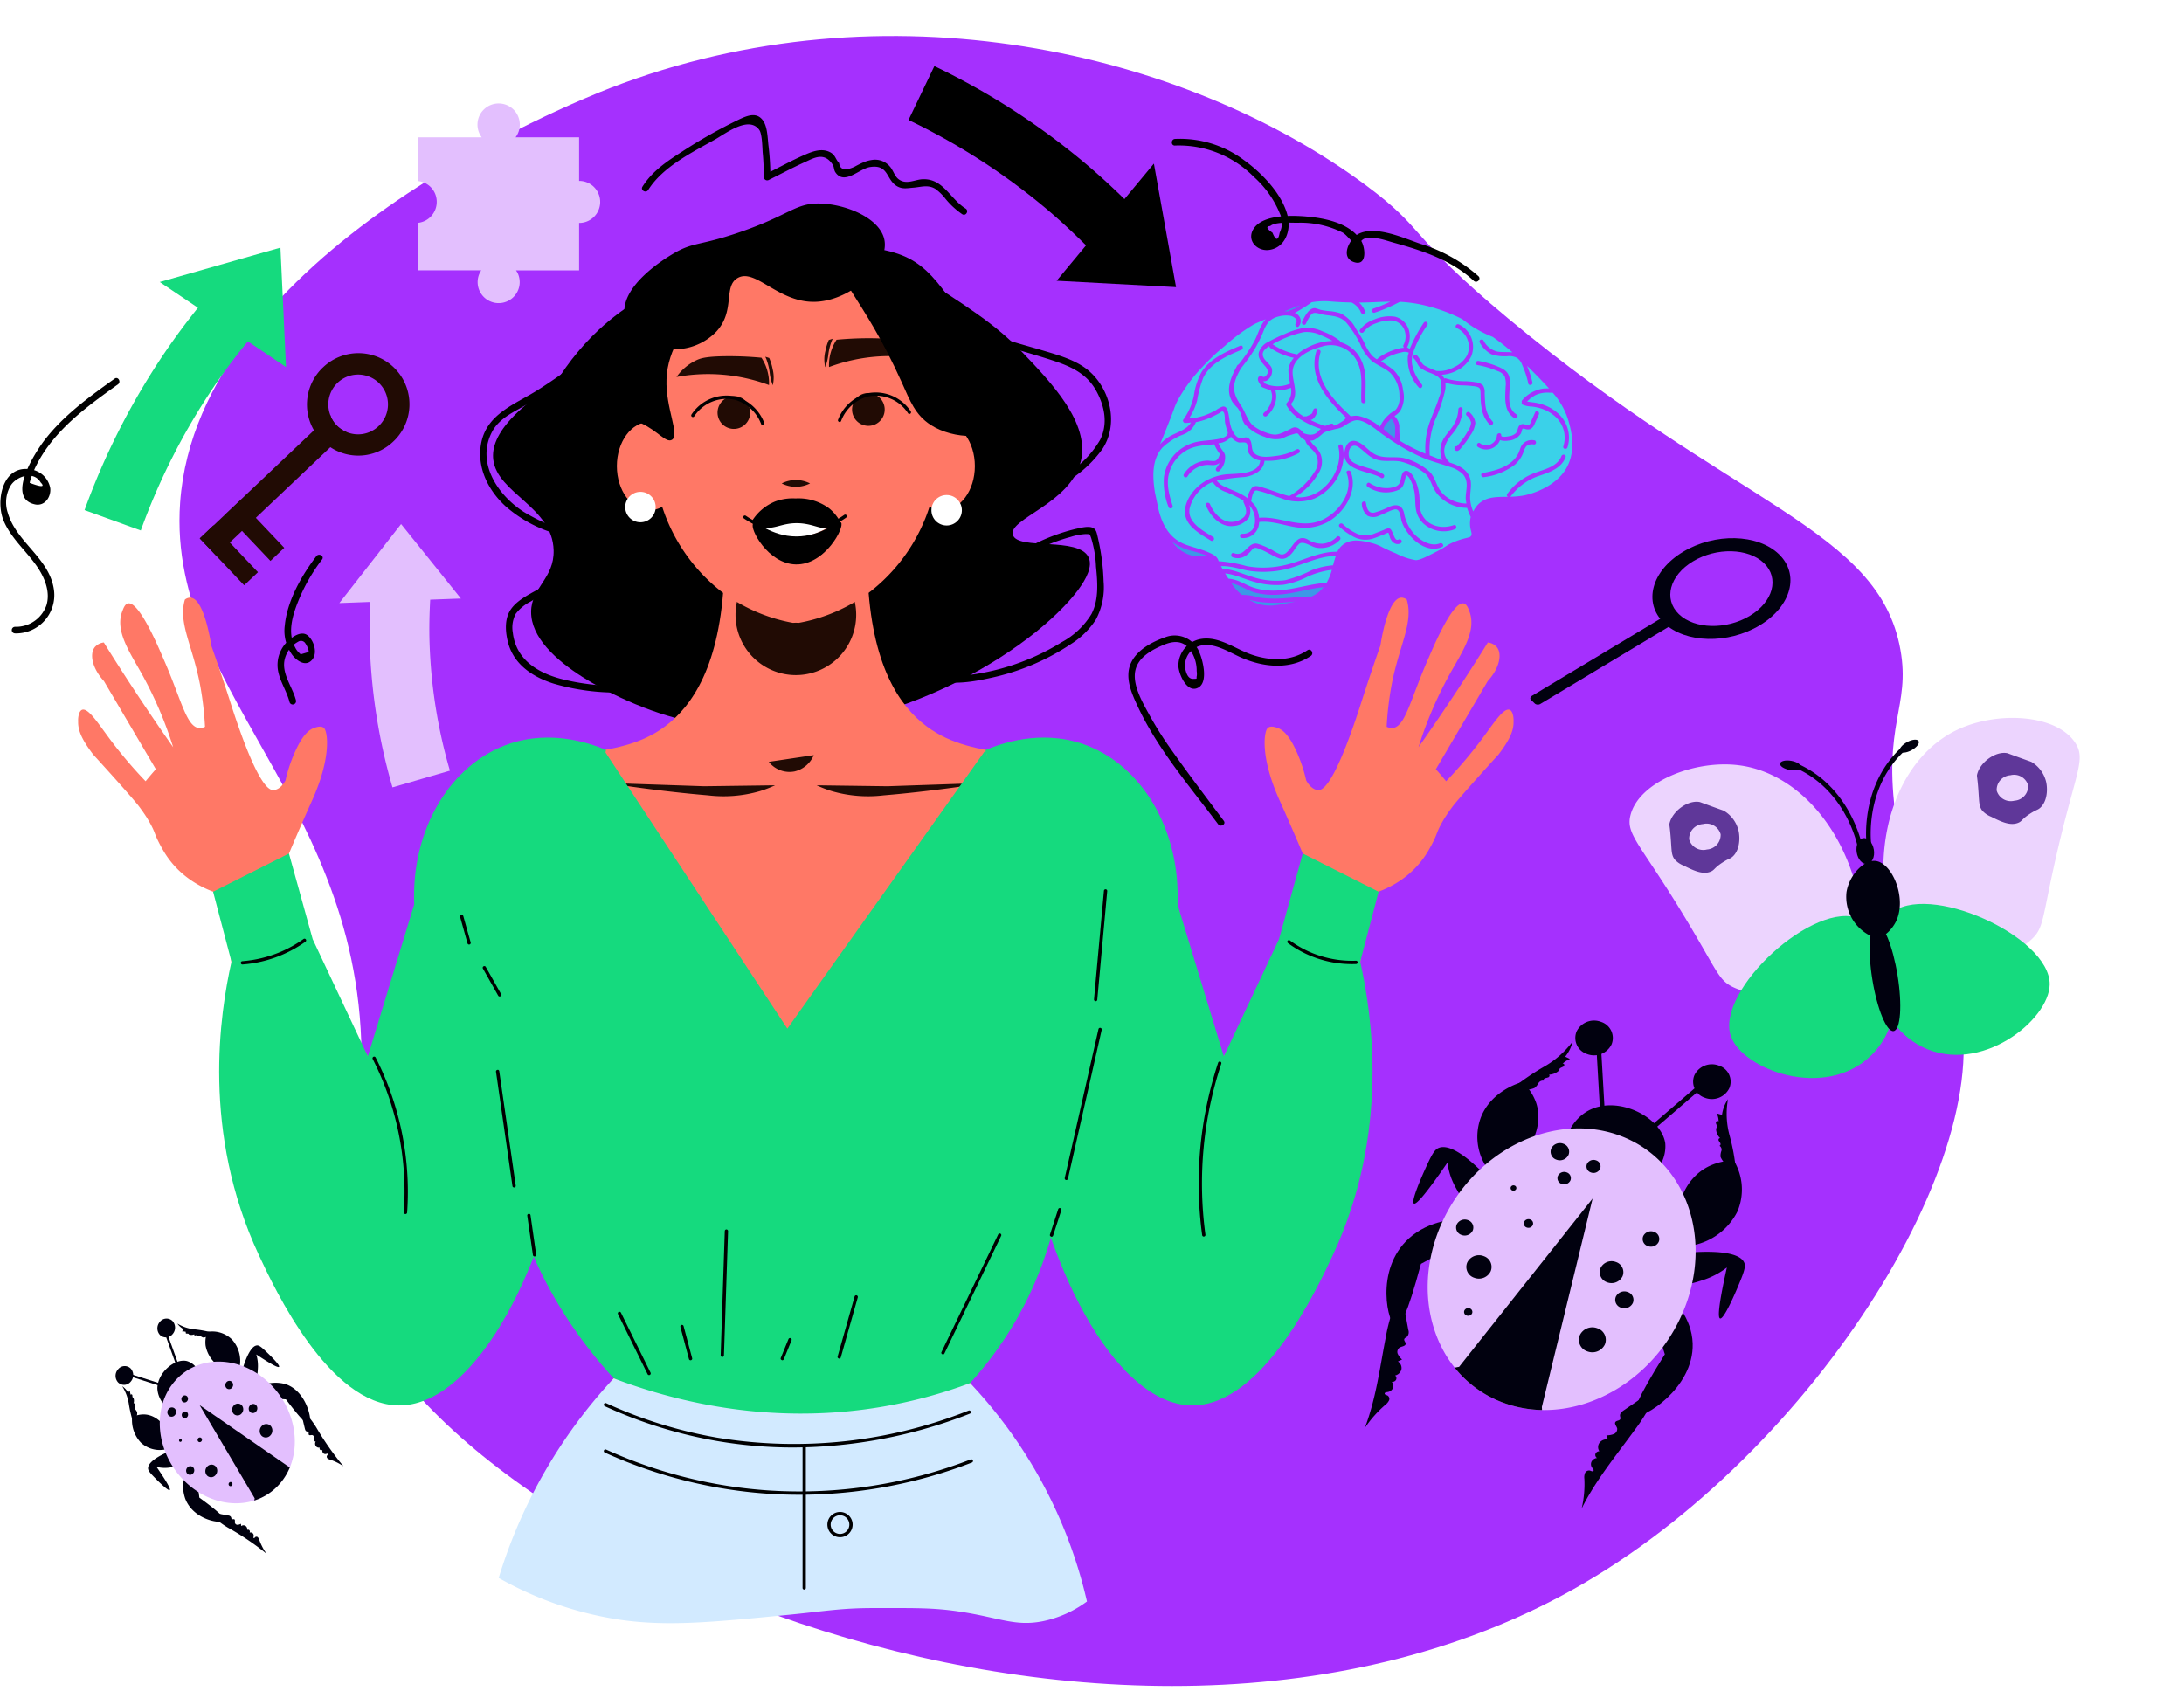 <svg xmlns="http://www.w3.org/2000/svg" xmlns:xlink="http://www.w3.org/1999/xlink" width="400" height="311" viewBox="0 0 400 311">
  <defs>
    <clipPath id="clip-path">
      <rect id="Rectángulo_412758" data-name="Rectángulo 412758" width="400" height="311" transform="translate(1020 7908)" fill="#fff" stroke="#707070" stroke-width="1" opacity="0.45"/>
    </clipPath>
    <filter id="Trazado_989622" x="23.876" y="-2.404" width="344.776" height="320.243" filterUnits="userSpaceOnUse">
      <feOffset dy="3" input="SourceAlpha"/>
      <feGaussianBlur stdDeviation="3" result="blur"/>
      <feFlood flood-opacity="0.161"/>
      <feComposite operator="in" in2="blur"/>
      <feComposite in="SourceGraphic"/>
    </filter>
  </defs>
  <g id="Enmascarar_grupo_1098776" data-name="Enmascarar grupo 1098776" transform="translate(-1020 -7908)" clip-path="url(#clip-path)">
    <g id="Grupo_1158110" data-name="Grupo 1158110" transform="translate(41.629 11.038)">
      <g transform="matrix(1, 0, 0, 1, 978.37, 7896.96)" filter="url(#Trazado_989622)">
        <path id="Trazado_989622-2" data-name="Trazado 989622" d="M838.037,268.086c2.281,15.719,8.228,25.526,10.2,30.163,11.276,26.566-23.055,83.753-67.239,109.639C695.3,458.1,559.5,398.236,552.646,345.716c-1.178-9.012,2.528-9.515,3.928-25.194,4.763-53.2-35.418-74.278-32.833-110.5,3.265-45.848,72.02-73.329,78.8-75.948,50.668-19.585,105.288-6.6,138.2,17.7,11.562,8.537,7.411,8.852,26.269,24.554,41.3,34.389,67.84,38.42,71.808,60.675C840.685,247.5,835.487,250.543,838.037,268.086Z" transform="translate(-490.75 -120.96)" fill="#a530fe"/>
      </g>
      <g id="Grupo_1158109" data-name="Grupo 1158109" transform="translate(978.444 7909.063)">
        <g id="_x31_2">
          <g id="Grupo_1153560" data-name="Grupo 1153560" transform="translate(211.192 43.057)">
            <path id="Trazado_989854" data-name="Trazado 989854" d="M327.775,136.011a14.127,14.127,0,0,1-5.188-.479c-1.807-.463-3.659-1.413-5.526-1.59.209.338.411.656.6.958,1.739.113,2.987,1.083,4.488,1.606a12.119,12.119,0,0,0,4.891.527c2.9-.213,5.708-1.2,8.6-1.373a9.664,9.664,0,0,0,.966-2.371,15.191,15.191,0,0,0-4.367,1.208A15.255,15.255,0,0,1,327.775,136.011Z" transform="translate(-303.941 -84.059)" fill="#3ad1e9"/>
            <path id="Trazado_989855" data-name="Trazado 989855" d="M317.353,135.029c1.8.093,3.538.958,5.257,1.453a13.805,13.805,0,0,0,6.026.616,23.5,23.5,0,0,0,4.9-1.856,14.043,14.043,0,0,1,3.864-.877,17.774,17.774,0,0,1,.511-1.707c-3.413-.02-6.758,2.049-10.079,2.616a18.251,18.251,0,0,1-5.418.153c-1.843-.237-3.671-1.014-5.543-.9.141.246.242.415.322.56C317.244,135.065,317.281,135.025,317.353,135.029Z" transform="translate(-304.516 -85.971)" fill="#3ad1e9"/>
            <path id="Trazado_989856" data-name="Trazado 989856" d="M324.084,135.193a22.92,22.92,0,0,1-3.643-.093c-.5-.056-.99-.133-1.481-.237-.262-.056-.539-.141-.813-.217a8.623,8.623,0,0,0,1.783.789c1.779.527,3.232.25,5.237-.149.543-.1,1.038-.2,1.521-.3C325.815,135.069,324.945,135.157,324.084,135.193Z" transform="translate(-300.653 -79.956)" fill="#3c98e7"/>
            <path id="Trazado_989857" data-name="Trazado 989857" d="M322.417,136.519a20.77,20.77,0,0,0,4.094.153c1.827-.081,3.667-.378,5.5-.342a6.5,6.5,0,0,0,1.518-.966,5.575,5.575,0,0,0,.68-.749c-2.689.262-5.321,1.159-8.03,1.356a13.282,13.282,0,0,1-4.456-.354c-1.51-.411-2.85-1.421-4.375-1.719.137.205.258.386.35.511a8.27,8.27,0,0,0,1.578,1.618A10.717,10.717,0,0,1,322.417,136.519Z" transform="translate(-303.079 -82.216)" fill="#3c98e7"/>
            <path id="Trazado_989858" data-name="Trazado 989858" d="M320.663,122.249a6.717,6.717,0,0,0,2.025-1.006c-.737.254-1.65.616-2.938,1.147a6.675,6.675,0,0,1,.749-.008A.3.3,0,0,1,320.663,122.249Z" transform="translate(-295.807 -120.502)" fill="#3c98e7"/>
            <path id="Trazado_989859" data-name="Trazado 989859" d="M315.493,143.587c1.332-.914,3.445-1.3,4.275-2.781a10.408,10.408,0,0,1-1.063.089.336.336,0,0,1-.306-.2.293.293,0,0,1-.036-.407,11.424,11.424,0,0,0,1.936-4.383,12.674,12.674,0,0,1,1.389-4.3c1.614-2.528,4.452-3.751,7.112-4.862.463-.193.664.56.209.753-2.637,1.1-5.587,2.371-6.964,5.06a20.151,20.151,0,0,0-1.151,4.242,11.523,11.523,0,0,1-1.477,3.26,10.158,10.158,0,0,0,3.027-.616,14.609,14.609,0,0,0,1.872-.869,5.137,5.137,0,0,1,1.232-.68c.688-.129.918.547,1.043,1.095.294,1.276.23,2.5.966,3.655a2.317,2.317,0,0,0,.813.91,2.426,2.426,0,0,0,1.224.012.855.855,0,0,1,.769.169c.825.7.242,2.053,1.1,2.777,1,.845,2.757.568,3.973.407a10.115,10.115,0,0,0,3.7-1.2.39.39,0,0,1,.394.672,11.675,11.675,0,0,1-6.287,1.421c-.185,1.815-1.908,2.7-3.562,2.971a42.454,42.454,0,0,0-5.184.672,3.34,3.34,0,0,0,1.5,1.131c.72.358,1.473.648,2.21.978a10.668,10.668,0,0,1,1.92,1.1,3.827,3.827,0,0,1,.906-2c.564-.467,1.542-.036,2.149.141,1.534.447,3.035,1.119,4.6,1.477a13.145,13.145,0,0,0,4.681-4.536,3,3,0,0,0,.056-3.309c-.555-.817-1.526-1.328-1.811-2.314-.165-.2-.346-.242-.531-.386-1.22-.966-.185-1.268-2.713-.459a12.54,12.54,0,0,1-1.244.519,5.13,5.13,0,0,1-2.942-.354,8.639,8.639,0,0,1-3.679-2.351c-.157-.225-.258-.487-.39-.721a4.973,4.973,0,0,0-.894-2.222,9.06,9.06,0,0,1-.914-1.047c-1.421-2.222-.294-4.645.837-6.726a.343.343,0,0,1,.246-.185,27.179,27.179,0,0,0,2.95-4.4c.656-1.26,1.034-2.834,2.009-3.9-1.155.483-1.936.817-2.21.978a33.1,33.1,0,0,0-5.261,3.908,40.2,40.2,0,0,0-4.158,3.908,29.787,29.787,0,0,0-4.335,5.812,12.632,12.632,0,0,0-.877,2c-.3.8-.777,2.081-1.727,4.408-.3.753-.552,1.356-.777,1.9A8.121,8.121,0,0,1,315.493,143.587Z" transform="translate(-312.908 -118.575)" fill="#3ad1e9"/>
            <path id="Trazado_989860" data-name="Trazado 989860" d="M317.772,133.545a10.436,10.436,0,0,1-3.115-1.526,6.537,6.537,0,0,0,4,2.592,7.743,7.743,0,0,0,1.3-.024,6.588,6.588,0,0,1,1.2,0A24.888,24.888,0,0,0,317.772,133.545Z" transform="translate(-311.211 -87.903)" fill="#3c98e7"/>
            <path id="Trazado_989861" data-name="Trazado 989861" d="M371.9,145.422a13,13,0,0,1-.668-1.67,7.008,7.008,0,0,1-5.659-2.818c-.882-1.2-1.022-2.793-2.3-3.691a11.644,11.644,0,0,0-4.222-1.98c-1.582-.3-3.112.165-4.665-.443-1.236-.483-1.956-1.453-3.015-2.178-1.1-.753-1.84.113-1.831,1.284.008,1.139.886,1.606,1.8,1.96,1.469.564,3.2.841,4.532,1.691.423.27.032.946-.395.676-2.025-1.288-7.193-1.228-6.686-4.766.185-1.3.958-2.439,2.355-1.864,1.449.6,2.25,2.057,3.792,2.568,1.767.584,3.623-.028,5.41.636a11.069,11.069,0,0,1,4.134,2.419c1.006,1.1,1.147,2.689,2.2,3.8a6.209,6.209,0,0,0,4.436,1.912,6.983,6.983,0,0,1-.137-.93c-.024-1.542.688-3.063-.547-4.476a5.7,5.7,0,0,0-2.468-1.34c-1.614-.568-3.252-.978-4.838-1.646a33.046,33.046,0,0,1-4.681-2.475c-1.187-.749-2.294-1.485-3.365-2.3a16.09,16.09,0,0,0-2.145-1.493c-1.26-.668-1.928-.773-2.846-.358a7.973,7.973,0,0,0-1.135.648,3.829,3.829,0,0,1-1.735.7c-2.809.7-1.88.572-3.425,1.65a3.159,3.159,0,0,1-.733.439,2.082,2.082,0,0,1-.572.06,5.9,5.9,0,0,0,.99,1.159,4.764,4.764,0,0,1,.91,1.312,3.8,3.8,0,0,1-.294,3.365,12.47,12.47,0,0,1-4.335,4.46,7.234,7.234,0,0,0,.781.089c4.472.044,8.107-5,7.133-9.214-.113-.487.64-.7.753-.205.914,3.949-1.542,8.014-5.16,9.64a8.436,8.436,0,0,1-6.106-.068c-1.063-.338-2.093-.761-3.164-1.079-.29-.089-.584-.169-.878-.238-.362-.085-.535-.193-.805.036-.378.322-.531,1.328-.636,1.811.193.306.479.5.676.777a4.792,4.792,0,0,1,.781,2.29c3.671-.338,7.137,1.856,10.807.676,3.385-1.091,6.682-5.188,5.229-8.871-.185-.467.572-.672.753-.209,1.389,3.53-1.284,7.656-4.383,9.254a9.229,9.229,0,0,1-5.535.894c-2.278-.318-4.516-1.244-6.847-.978a4.423,4.423,0,0,1-.153.918,2.922,2.922,0,0,1-2.991,2.025c-.5.02-.5-.761,0-.781a2.388,2.388,0,0,0,1.888-.737,2.922,2.922,0,0,0,.487-1.831,4.045,4.045,0,0,0-1.071-2.689,2.8,2.8,0,0,1-.072,2.314,3.826,3.826,0,0,1-2.886,1.526c-2.314.242-4.162-1.848-4.971-3.8-.193-.463.564-.668.753-.209.62,1.5,2.069,3.244,3.832,3.248a3.459,3.459,0,0,0,2.451-.954c.64-.757.234-1.827-.125-2.608a.373.373,0,0,1,0-.334,21.245,21.245,0,0,0-3.156-1.554,4.768,4.768,0,0,1-2.5-1.839c-.185.081-.382.117-.568.217a7.013,7.013,0,0,0-3.675,4.669c-.411,2.528,2.488,4.045,4.3,5.156.427.262.036.938-.394.676-1.646-1.014-3.945-2.254-4.585-4.226-.624-1.916.588-4.057,1.9-5.386a8.334,8.334,0,0,1,3.1-1.964,9.632,9.632,0,0,1,2.246-.551c1.888-.205,6.151.125,6.38-2.572a2.717,2.717,0,0,1-2.15-1.421c-.189-.423-.084-1.36-.334-1.678-.282-.358-1.091-.093-1.5-.2a2.579,2.579,0,0,1-1.369-1.047,3.331,3.331,0,0,1-2.31,1.212,6.843,6.843,0,0,0,.974,1.614.328.328,0,0,1,.085.189,1.677,1.677,0,0,1,.145.326,3.421,3.421,0,0,1-.954,2.858.406.406,0,0,1-.535.141.4.4,0,0,1-.141-.535,6.964,6.964,0,0,0,.664-1.018c-.757.644-1.538.358-2.3.386a4.449,4.449,0,0,0-3.59,2.1c-.262.427-.938.036-.676-.395a5.25,5.25,0,0,1,3.377-2.379,4.96,4.96,0,0,1,1.034-.109,10.245,10.245,0,0,0,1.163.072c.62-.064.861-.741,1.018-1.288a7.706,7.706,0,0,1-1.03-1.771c-1.9.189-3.679.225-5.285,1.232a6.907,6.907,0,0,0-3.035,4.251c-.467,1.976.109,3.9.7,5.784.153.479-.6.684-.753.205a12.5,12.5,0,0,1-.845-5.418,7.676,7.676,0,0,1,2.161-4.407,7.847,7.847,0,0,1,4.158-2.149c.942-.169,1.9-.205,2.854-.342.7-.1,2.572-.322,2.528-1.3a15.444,15.444,0,0,1-.5-1.852c-.076-.467.028-1.6-.294-1.92-.262-.262-.386-.012-.729.185-.262.149-.527.29-.8.427a15.772,15.772,0,0,1-1.578.7,11.4,11.4,0,0,1-1.94.539,4.025,4.025,0,0,1-2.27,2.25,11.275,11.275,0,0,0-3.868,2.427c-1.952,2.145-1.819,5.365-1.361,8.227.085.394.161.765.262,1.224.169.8.314,1.493.455,2.133.721,2.7,2.013,5.064,4.826,6.146,1.348.519,2.777.809,4.11,1.381.817.35,1.783.749,2.009,1.687a26.266,26.266,0,0,1,5.2.922,17.277,17.277,0,0,0,6.786-.169c3.256-.7,6.4-2.58,9.753-2.475a3.51,3.51,0,0,1,1.852-1.767,4.417,4.417,0,0,1,1.6-.3,11.43,11.43,0,0,1,2.6.4,8.4,8.4,0,0,1,2.278.877c.551.274,1.276.628,2.431,1.1a12.245,12.245,0,0,0,3.631,1.228c.777-.048,1.731-.527,3.631-1.5a20.962,20.962,0,0,0,1.928-1.1,8.749,8.749,0,0,1,1.453-.753,13.548,13.548,0,0,1,2.206-.7c.7-.177.8-.225.9-.427.149-.25.076-.5-.048-1A5.03,5.03,0,0,1,371.9,145.422Zm-23.974,4.186a4.819,4.819,0,0,1-4.315,1.433c-.91-.153-2.27-1.272-3.083-.745a5.688,5.688,0,0,0-1.043,1.332,5.218,5.218,0,0,1-1.03,1.075,1.777,1.777,0,0,1-1.844.217c-1.055-.423-2.021-1.079-3.083-1.513-.354-.145-.962-.459-1.344-.282a1.835,1.835,0,0,0-.467.451,5.657,5.657,0,0,1-.946.89,2.61,2.61,0,0,1-2.475.326c-.463-.177-.262-.934.209-.753,2.145.817,2.516-2.214,4.428-1.691a14.849,14.849,0,0,1,2.685,1.167,7.1,7.1,0,0,0,1.453.749c.749.165,1.248-.439,1.662-.946.93-1.135,1.63-2.653,3.3-1.779a4.749,4.749,0,0,0,2.725.773,4.024,4.024,0,0,0,2.612-1.264C347.725,148.694,348.277,149.246,347.931,149.608Zm11.137.62c-.841.479-1.638-.213-1.94-.99-.06-.153-.205-.881-.338-.926-.1-.036-.656.258-.773.3-.588.229-1.175.471-1.775.68a4.679,4.679,0,0,1-3.4-.056,11.343,11.343,0,0,1-2.942-1.988c-.382-.326.169-.873.551-.551a9.957,9.957,0,0,0,2.685,1.823,4.29,4.29,0,0,0,3.264-.113c.5-.189,1-.386,1.5-.584.342-.133.781-.411,1.159-.278.636.221.8,2.467,1.614,2.009A.39.39,0,0,1,359.068,150.228Zm7.583.692c-3.115,1.344-6.436-1.928-7.382-4.653-.254-.737-.229-2.5-1.369-2.218-.93.225-1.815.8-2.729,1.107a2.37,2.37,0,0,1-2.186.028,2.956,2.956,0,0,1-1.026-2.121c-.081-.491.672-.7.753-.209.157.95.431,2.057,1.646,1.739A16.917,16.917,0,0,0,357,143.558c1.248-.56,2.347-.342,2.677,1.1a7.731,7.731,0,0,0,1.932,3.941c1.1,1.135,3.027,2.343,4.649,1.642C366.716,150.051,367.114,150.723,366.651,150.92Zm2.343-3.256a5.554,5.554,0,0,1-5.776-1.067,4.649,4.649,0,0,1-1.312-2.363c-.246-1.2-.085-2.443-.358-3.655a7.6,7.6,0,0,0-.624-1.819c-.137-.258-.322-.68-.588-.821-.157-.233-.25-.237-.282-.016a1.677,1.677,0,0,0-.117.366c-.225.849-.306,1.658-1.155,2.121a5.939,5.939,0,0,1-5.768-.531c-.419-.274-.028-.95.394-.676a5.484,5.484,0,0,0,3.152.926,4.4,4.4,0,0,0,1.642-.318c.66-.29.777-.761.914-1.4.113-.531.27-1.469.994-1.449.708.02,1.276.974,1.546,1.522a9.254,9.254,0,0,1,.813,2.85c.149,1.151-.048,2.395.435,3.482,1.01,2.282,3.7,2.874,5.885,2.1C369.264,146.746,369.465,147.5,368.994,147.664Z" transform="translate(-313.801 -105.879)" fill="#3ad1e9"/>
            <path id="Trazado_989862" data-name="Trazado 989862" d="M320.145,123.427a.371.371,0,0,1-.157-.322c-.684.407-1.393.986-1.179,1.8.229.886,1.252,1.4,1.606,2.234a2.034,2.034,0,0,1-.467,1.92,1.251,1.251,0,0,1-.757.483.63.63,0,0,1-.326-.044,1.777,1.777,0,0,0,.431.523,5.647,5.647,0,0,0,4.508-.056,9.258,9.258,0,0,1-.326-2.552,3.982,3.982,0,0,1,.99-2.149A12.044,12.044,0,0,1,320.145,123.427Z" transform="translate(-298.767 -114.869)" fill="#3ad1e9"/>
            <path id="Trazado_989863" data-name="Trazado 989863" d="M326.384,128.189a2.254,2.254,0,0,0-.737-1.779c-.511.539-1.252,1.151-1.377,1.9a15.51,15.51,0,0,0,2.037,1.63A11.165,11.165,0,0,0,326.384,128.189Z" transform="translate(-282.127 -104.871)" fill="#3c98e7"/>
            <path id="Trazado_989864" data-name="Trazado 989864" d="M378.647,142.791a13.539,13.539,0,0,0-2.813-4.947l-.608-.012a5.269,5.269,0,0,0-2.468.4,6.483,6.483,0,0,0-1.63,1.212c.459.113.954.137,1.413.209a8.583,8.583,0,0,1,1.618.407,7.649,7.649,0,0,1,2.813,1.727,5.937,5.937,0,0,1,1.554,6.07c-.165.471-.922.27-.753-.205a5.208,5.208,0,0,0-1.63-5.571,7.1,7.1,0,0,0-2.741-1.441,8.331,8.331,0,0,0-1.537-.282,4.126,4.126,0,0,1-1.538-.338.309.309,0,0,1-.157-.407.342.342,0,0,1,.06-.394,6.276,6.276,0,0,1,3.824-2.133,9.806,9.806,0,0,1,1.087-.032c-.966-1.075-2.069-2.21-3.5-3.631-.157-.157-.354-.342-.519-.5a18.38,18.38,0,0,1,.982,3.011c.109.491-.644.7-.753.209a17.261,17.261,0,0,0-1.123-3.409,2.754,2.754,0,0,0-.9-1.256,3.118,3.118,0,0,0-1.687-.33,7.7,7.7,0,0,1-3.015-.338,5.274,5.274,0,0,1-2.153-2.149c-.278-.419.4-.813.676-.394a3.843,3.843,0,0,0,2.487,2.029c.93.161,1.884.052,2.818.157a39.421,39.421,0,0,0-3.615-2.842,20.23,20.23,0,0,1-5.543-3.232,30.737,30.737,0,0,0-7.269-2.62,24.577,24.577,0,0,0-4.182-.572c-.447.221-.894.447-1.345.664a26.321,26.321,0,0,1-3.288,1.32c-.479.157-.684-.6-.209-.753a26.922,26.922,0,0,0,3.075-1.26c-.761.008-1.526.032-2.347.068-1.031.048-2.133.089-3.373.1a4.258,4.258,0,0,1,1.091,1.59c.177.471-.58.676-.753.209a3.556,3.556,0,0,0-1.723-1.815c-1.1-.02-2.274-.064-3.659-.177a13.651,13.651,0,0,0-3.281.076c-.125.016-.246.044-.366.064a26.742,26.742,0,0,1-3.083,1.94,1.787,1.787,0,0,1,.874.733,1.5,1.5,0,0,1-.133,1.723c-.318.39-.865-.165-.551-.551.523-.648-.407-1.248-.934-1.36a5,5,0,0,0-2.141.1,3.63,3.63,0,0,0-1.835.946,5.394,5.394,0,0,0-.966,1.65,25.194,25.194,0,0,1-1.723,3.5,32.874,32.874,0,0,1-2.455,3.417c-1.449,2.56-1.86,4.1-.056,6.7.849,1.224,1.272,3.019,2.427,3.9a8.718,8.718,0,0,0,2.347,1.212c1.687.588,2.113.358,3.892-.475.632-.294.962-.676,1.683-.455.314.1.33.221.6.362a2.629,2.629,0,0,1,.539.616q1.956.8,2.938-.563c.117-.072.2-.133.3-.2a16.663,16.663,0,0,1-3.546-1.61,6.6,6.6,0,0,1-2.818-2.793.382.382,0,0,1,0-.241,3.2,3.2,0,0,0,.845-2.894,6.439,6.439,0,0,1-2.85.471,3.983,3.983,0,0,1-.036,2.375,4.811,4.811,0,0,1-1.522,2.306.4.4,0,0,1-.551,0,.392.392,0,0,1,0-.551,4.076,4.076,0,0,0,1.3-1.892,2.886,2.886,0,0,0-.04-2.27,10.923,10.923,0,0,1-1.542-.547.289.289,0,0,1-.181-.286c-.435-.479-.926-1.252-.386-1.67.314-.246.483.02.785.08.378.072.821-.632.821-.95a1.815,1.815,0,0,0-.531-1.022c-.588-.716-1.352-1.445-1.151-2.459a3.13,3.13,0,0,1,1.727-1.976,26.784,26.784,0,0,1,3.087-1.477,13.315,13.315,0,0,1,3.611-1.115,7.084,7.084,0,0,1,3.365.7,11.535,11.535,0,0,1,2.991,1.63.305.305,0,0,1,.121.286,6.1,6.1,0,0,1,4,3.623c1,2.359.552,4.738.66,7.2.024.5-.757.5-.781,0-.117-2.588.431-5.168-.918-7.551a5.37,5.37,0,0,0-6.372-2.431c-2.238.6-5.349,2.057-5.293,4.778.036,1.868,1.22,4.15-.314,5.716a6.266,6.266,0,0,0,2.407,2.31.371.371,0,0,1,.366-.016c1.018-.431,1.075-.527,1.127-.628a5.248,5.248,0,0,0,.205-.576.39.39,0,1,1,.753.205,2.819,2.819,0,0,1-.817,1.457,1.782,1.782,0,0,1-.427.193,16.058,16.058,0,0,0,2.648,1.071c.3-.076.515-.213.829-.322,1.445-.5-.346,1.244,2.512-.628.193-.129.338-.382.547-.511-3.357-3.168-6.992-7.289-5.482-12.224.145-.479.9-.274.753.209-1.461,4.778,2.334,8.735,5.559,11.733a3.5,3.5,0,0,1,1.433-.076,8.948,8.948,0,0,1,3.9,1.984,6.143,6.143,0,0,1,1.642-2.218c.415-.435.99-.6,1.373-1.075a3.285,3.285,0,0,0,.547-2.27,5.982,5.982,0,0,0-1.678-4.323c-.986-.873-2.258-1.324-3.309-2.109A7.883,7.883,0,0,1,340.6,129a20.07,20.07,0,0,0-2.552-3.973c-1.067-1.2-2.488-1.248-3.977-1.445-.592-.076-1.674-.555-2.206-.278-.507.266-1,1.413-1.256,1.9-.229.447-.906.052-.676-.394.435-.841,1.232-2.592,2.4-2.459a8.082,8.082,0,0,1,.946.3,12.891,12.891,0,0,0,1.574.233,8.63,8.63,0,0,1,2.069.4,6.363,6.363,0,0,1,2.886,2.878c.515.793,1.026,1.594,1.465,2.439a8.742,8.742,0,0,0,1.485,2.459,6.075,6.075,0,0,0,.865.672,3.8,3.8,0,0,1,1.014-.753,10.422,10.422,0,0,1,1.674-.821,10.035,10.035,0,0,1,1.743-.5,5.048,5.048,0,0,1,.56-.06.381.381,0,0,1-.129-.487,3.368,3.368,0,0,0,.1-2.946,2.756,2.756,0,0,0-2.174-1.562,7.273,7.273,0,0,0-3,.539,4.478,4.478,0,0,0-2.2,1.55c-.286.411-.962.02-.676-.394A5.355,5.355,0,0,1,343.2,124.4a7.008,7.008,0,0,1,3.768-.483A3.558,3.558,0,0,1,349.356,126a4.206,4.206,0,0,1-.205,3.518,2.247,2.247,0,0,0,.5.266,26.833,26.833,0,0,1,2.56-4.77.392.392,0,0,1,.676.394,20.5,20.5,0,0,0-2.745,5.426c-.475,2.013.483,3.941,1.707,5.486.31.39-.242.946-.551.551a7.625,7.625,0,0,1-2.009-5.716c.032-.221.121-.435.173-.652a1.868,1.868,0,0,0-1.348-.048,9.622,9.622,0,0,0-1.461.419,9.485,9.485,0,0,0-1.328.62q-.32.181-.628.386c-.109.072-.217.145-.322.225a22.617,22.617,0,0,1,2.246,1.534,5.986,5.986,0,0,1,1.783,3.723,5.072,5.072,0,0,1-.544,3.868,4.37,4.37,0,0,1-1.022.89,2.868,2.868,0,0,1,.894,1.807,18.9,18.9,0,0,0,.141,2.745,33.411,33.411,0,0,0,4.641,2.343,14.548,14.548,0,0,1,.612-5.261c.555-1.731,1.377-3.365,1.9-5.108a5.183,5.183,0,0,0,.342-2.975c-.314-.833-1.276-1.183-2.037-1.485a6.505,6.505,0,0,1-1.719-.886c-.592-.483-.688-1.26-1.224-1.747-.37-.338.181-.89.552-.551.624.572.676,1.4,1.445,1.892a23.059,23.059,0,0,0,2.137.958,5.714,5.714,0,0,0,3.309-.729,5.027,5.027,0,0,0,2.327-2.17A3.793,3.793,0,0,0,358.244,126c-.451-.221-.056-.894.394-.672a4.577,4.577,0,0,1,2.282,5.8,5.557,5.557,0,0,1-2.568,2.6,6.888,6.888,0,0,1-2.866.825,2.4,2.4,0,0,1,.471.7.3.3,0,0,1,.31-.036,11.145,11.145,0,0,0,3.554.515,14.629,14.629,0,0,1,1.779.173,2.372,2.372,0,0,1,1.437.58,2.213,2.213,0,0,1,.326,1.4c.024.648.036,1.3.109,1.948A5.4,5.4,0,0,0,364.8,143.1c.35.362-.2.914-.551.551a5.541,5.541,0,0,1-1.385-2.713,12.192,12.192,0,0,1-.225-1.751c-.036-.616.008-1.26-.085-1.868s-.906-.632-1.4-.7c-.564-.08-1.135-.1-1.7-.125a10.817,10.817,0,0,1-3.309-.507,4.381,4.381,0,0,1-.016,1.373,28.988,28.988,0,0,1-1.831,5.434,15.034,15.034,0,0,0-1,6.521c.765.294,1.514.62,2.3.869a4.312,4.312,0,0,1,.314-4.021c.483-.785,1.123-1.453,1.63-2.218a6.026,6.026,0,0,0,1-3.075c.024-.5.805-.5.781,0a6.883,6.883,0,0,1-.612,2.58,10.363,10.363,0,0,1-1.361,2.041,6.1,6.1,0,0,0-1.264,2.19,2.706,2.706,0,0,0,.688,2.757.35.35,0,0,1,.1.165c1.51.475,3.079,1.111,3.715,2.649.483,1.167.145,2.383.113,3.59a6.152,6.152,0,0,0,.568,2.741,5.791,5.791,0,0,1,.825-1.2c1.353-1.429,3.156-1.453,5.084-1.477.153,0,.318-.012.475-.012a.323.323,0,0,1-.157-.511,10.886,10.886,0,0,1,4.6-3.683c1.84-.773,4.5-1.139,5.329-3.252.181-.463.938-.262.753.209-.785,2-2.822,2.713-4.693,3.353a10.617,10.617,0,0,0-5.313,3.768.381.381,0,0,1-.173.109,15.152,15.152,0,0,0,2.391-.205c.225-.024,5.635-1.026,7.942-5.035C380.278,148.229,379.1,144.3,378.647,142.791Zm-16.62-10.019c-.5-.089-.286-.841.209-.753a16.539,16.539,0,0,1,3.611,1.063c1.038.439,1.892.93,2.069,2.133.3,2.025-.877,5.273,1.288,6.605.427.262.036.938-.394.672-1.992-1.228-1.695-3.739-1.614-5.736a4.3,4.3,0,0,0-.189-1.948,2.349,2.349,0,0,0-1.312-.946A15.959,15.959,0,0,0,362.028,132.772Zm-1.3,12.888a15.49,15.49,0,0,1-1.429,1.992c-.225.266-.5.7-.833.825a.471.471,0,0,1-.628-.564.339.339,0,0,1,.415-.262c.225-.242.322-.354.419-.467q.3-.344.568-.712a14.793,14.793,0,0,0,.982-1.5,3.342,3.342,0,0,0,.652-1.646,2.307,2.307,0,0,0-.813-1.312c-.35-.362.2-.914.551-.551a2.906,2.906,0,0,1,1.043,1.92A4.711,4.711,0,0,1,360.724,145.661Zm11.661,1.666a1.758,1.758,0,0,0-1.417.326,3.711,3.711,0,0,0-.572,1.256,5.581,5.581,0,0,1-1.526,2.129,11.68,11.68,0,0,1-5.659,2.266c-.491.093-.7-.66-.209-.753,2.089-.4,4.327-.914,5.816-2.556a4.4,4.4,0,0,0,.789-1.212c.177-.407.282-.841.491-1.232a2.206,2.206,0,0,1,2.286-1C372.883,146.566,372.888,147.347,372.384,147.327Zm.9-5.514c-.254.555-.5,1.111-.757,1.666a1.833,1.833,0,0,1-.781,1.014,1.559,1.559,0,0,1-1.1-.064c-.314-.072-.383-.04-.459.262a2.59,2.59,0,0,1-.2.62,2.851,2.851,0,0,1-2.254,1.3,3.379,3.379,0,0,1-1.57-.085,2.717,2.717,0,0,1-4.049,1.244c-.415-.278-.024-.958.394-.676a1.959,1.959,0,0,0,3.1-1.453c.056-.487.817-.507.781,0-.056.483,1.28.2,1.5.157a2.3,2.3,0,0,0,1.135-.5c.463-.427.306-1.143.785-1.53a.906.906,0,0,1,.676-.181c.266.024.592.266.857.221.346-.06.568-.829.684-1.091.2-.431.391-.865.588-1.3C372.815,140.963,373.487,141.358,373.282,141.813Z" transform="translate(-302.709 -121.059)" fill="#3ad1e9"/>
            <path id="Trazado_989865" data-name="Trazado 989865" d="M323.68,126.62a9.091,9.091,0,0,1,2.069-1.369,10.061,10.061,0,0,1,4.424-1.131,13.156,13.156,0,0,0-2.037-1.014,6.049,6.049,0,0,0-3.2-.6,19.251,19.251,0,0,0-5.716,2.226,11.443,11.443,0,0,0,4.363,1.823C323.632,126.564,323.644,126.6,323.68,126.62Z" transform="translate(-297.407 -116.827)" fill="#3ad1e9"/>
          </g>
          <path id="Trazado_989866" data-name="Trazado 989866" d="M313.28,128.354a3.835,3.835,0,0,0-3.466-2.153v-7.982H298.177a3.876,3.876,0,1,0-6.195,0H280.342v8.014a3.8,3.8,0,0,1,3.011,2.117,3.875,3.875,0,0,1-1.767,5.164,4.007,4.007,0,0,1-1.244.366v8.7h11.552a3.851,3.851,0,1,0,6.65.471,4.152,4.152,0,0,0-.29-.467h11.56V133.9a3.843,3.843,0,0,0,3.465-5.543Z" transform="translate(-203.826 -105.165)" fill="#e3bffe"/>
          <g id="Grupo_1153594" data-name="Grupo 1153594" transform="translate(14.228 25.173)">
            <path id="Trazado_989867" data-name="Trazado 989867" d="M306.3,140.33c-19.079,9.471-23.044,15.9-22.509,20.2.761,6.171,10.852,8.622,11.053,16.58.133,5.184-4.081,6.766-4.122,11.254-.081,9.387,18.23,16.632,20.7,17.586,29.834,11.5,60.981-3.872,74.565-16.282,2.363-2.157,8.348-8.022,6.835-11.254-1.807-3.856-12.981-1.228-13.867-4.122-.906-2.946,10.65-5.744,12.462-13.565,1.61-6.959-5.341-14.237-10.751-19.9-4.854-5.08-10.167-8.481-20.6-15.074-5.555-3.51-10.264-6.263-13.565-8.139Z" transform="translate(-207.749 -113.591)"/>
            <path id="Trazado_989868" data-name="Trazado 989868" d="M319.393,158.461c.572-.564,1.662-.113,2.206.117.358.213,1.57.773,3.055,4.065a26.978,26.978,0,0,1,1.815,5.394c.869,1.53,1.751,1.771,2.318,1.775.737-.064,2.995-.958,7.986-16.737,0,0,1.6-4.987,3.292-9.757.1-.68,1.32-8.618,3.808-8.763a1.558,1.558,0,0,1,1.022.362c.624,2.1.294,4.174-.382,6.633s-1.7,5.309-2.411,9.044a59.138,59.138,0,0,0-.894,7.616,2.084,2.084,0,0,0,1.308.2c2.246-.584,3.135-5.555,6.484-13.058,1.373-3.232,4.46-10.087,6.291-9.741.616.089.914,1.055,1.054,1.413,1.437,3.667-1.437,7.636-3.731,11.81a72.568,72.568,0,0,0-5.575,13.118q3.52-5.005,7.068-10.381,2.934-4.456,5.631-8.8a2.544,2.544,0,0,1,1.654.857c1.006,1.256.479,3.876-1.682,6.227q-4.746,8.066-9.491,16.129c.676.749,1.28,1.477,1.88,2.2a81.943,81.943,0,0,0,7.3-8.743c1.666-2.27,3.3-4.705,4.323-4.343.725.278.761,1.9.721,2.045.1,1.892-.91,3.719-2.761,6.166-4.452,4.862-7.619,8.5-8.235,9.3-.6.781-1.127,1.558-1.127,1.558-.113.165-.266.4-.459.7-.109.177-.507.821-.9,1.594-.491.974-.539,1.3-.95,2.222a25.16,25.16,0,0,1-1.187,2.254c-6.279,10.747-21.482,9.532-20.323,7.382-1.328-4.275-6.96-16.753-6.96-16.753C318.025,163.7,318.745,159.157,319.393,158.461Z" transform="translate(-101.542 -62.353)" fill="#ff7866"/>
            <path id="Trazado_989869" data-name="Trazado 989869" d="M405.745,188.166q-61.711-.368-123.422-.733c.841-4.158,2.685-9.785,7.261-14.213,9.169-8.875,20.693-4.488,30-11.46,4.915-3.683,10.123-11.1,10.8-27.484.632-.032,1.252-.085,1.872-.137q5.651-.393,11.278-.789,5.621.392,11.258.789c.632.052,1.24.1,1.872.137.684,16.382,5.873,23.8,10.8,27.484,9.258,6.923,20.371,2.709,29.987,11.46C402.5,177.818,404.687,183.755,405.745,188.166Z" transform="translate(-212.062 -65.987)" fill="#ff7866"/>
            <path id="Trazado_989870" data-name="Trazado 989870" d="M316.88,143.638a11.049,11.049,0,1,1-11.049-11.049A11.049,11.049,0,0,1,316.88,143.638Z" transform="translate(-174.371 -68.296)" fill="#210b04"/>
            <path id="Trazado_989871" data-name="Trazado 989871" d="M316.734,118.612a50.729,50.729,0,0,0-6.472.338,21.561,21.561,0,0,0-19.047,21.414v22.2a32.285,32.285,0,0,0,11.6,18.978A30.909,30.909,0,0,0,316.05,187.4c.193,0,.382-.008.572-.02.189.012.378.02.572.02a30.927,30.927,0,0,0,13.235-5.857,32.285,32.285,0,0,0,11.6-18.978v-22.2a21.567,21.567,0,0,0-19.043-21.414A49.331,49.331,0,0,0,316.734,118.612Z" transform="translate(-185.162 -110.585)" fill="#ff7866"/>
            <g id="Grupo_1153561" data-name="Grupo 1153561" transform="translate(98.679 40.014)">
              <ellipse id="Elipse_11694" data-name="Elipse 11694" cx="5.969" cy="8.091" rx="5.969" ry="8.091" fill="#ff7866"/>
              <path id="Trazado_989872" data-name="Trazado 989872" d="M314.645,134.647c0,4.468-2.673,8.09-5.969,8.09s-5.969-3.623-5.969-8.09,2.673-8.09,5.969-8.09S314.645,130.18,314.645,134.647Z" transform="translate(-249.079 -126.557)" fill="#ff7866"/>
            </g>
            <path id="Trazado_989873" data-name="Trazado 989873" d="M296.884,129.821a5.73,5.73,0,0,1,5.185,0,5.73,5.73,0,0,1-5.185,0Z" transform="translate(-168.013 -78.545)" fill="#210b04"/>
            <path id="Trazado_989874" data-name="Trazado 989874" d="M367.493,148.007a2.184,2.184,0,0,1,1.4.439,2.5,2.5,0,0,1,.616,2.806H286.737a2,2,0,0,1,2.194-2.805,70.3,70.3,0,0,1,25.427-2.194c4.786.5,6.026,1.191,11.311,1.445,9.4.455,13.512-1.332,21.176-1.839A63.4,63.4,0,0,1,367.493,148.007Z" transform="translate(-199.168 -28.541)" fill="#fff"/>
            <g id="Grupo_1153562" data-name="Grupo 1153562" transform="translate(96.694 101.051)">
              <path id="Trazado_989875" data-name="Trazado 989875" d="M296.295,142.949a4.841,4.841,0,0,0,4.734,1.755,5.077,5.077,0,0,0,3.506-2.983Z" transform="translate(-266.489 -141.721)" fill="#210b04"/>
              <path id="Trazado_989876" data-name="Trazado 989876" d="M298.474,143.424a21.145,21.145,0,0,0,2.717,1.051,23.8,23.8,0,0,0,9.556.789c8.356-.7,16.076-1.872,18.677-2.278q-8.99.308-17.976.612Z" transform="translate(-259.897 -137.897)" fill="#210b04"/>
              <path id="Trazado_989877" data-name="Trazado 989877" d="M319.843,143.424a21.147,21.147,0,0,1-2.717,1.051,23.81,23.81,0,0,1-9.56.789c-8.356-.7-16.076-1.872-18.677-2.278q8.99.308,17.976.612Z" transform="translate(-288.89 -137.897)" fill="#210b04"/>
            </g>
            <path id="Trazado_989878" data-name="Trazado 989878" d="M299.712,195.686q4.577,23.813,9.157,47.633A103.875,103.875,0,0,0,284.352,285.9a77.769,77.769,0,0,0,22.2,5.51c10.115.773,20.073-1.707,30.052-2.914a71.114,71.114,0,0,1,15.259-.306c5.188.483,10.336,1.316,15.513,1.928a79.831,79.831,0,0,0,15.4.632,66.011,66.011,0,0,0,6.573-.869,104.033,104.033,0,0,0-25.6-46.563q4.577-23.819,9.157-47.633a17.609,17.609,0,0,0,9.87-15.666,17.217,17.217,0,0,0-4.613-11.7l2.415-12.57a33.218,33.218,0,0,0-10.489-8.292c-15.215-7.583-31.106-.25-33.662.974-2.8-1.228-18.689-8.557-33.9-.974a33.266,33.266,0,0,0-10.49,8.292l2.415,12.57a17.236,17.236,0,0,0-4.613,11.7A17.631,17.631,0,0,0,299.712,195.686Z" transform="translate(-205.923 -33.574)" fill="#ff7866"/>
            <path id="Trazado_989879" data-name="Trazado 989879" d="M337.626,227.261l16.7-12.949A245.688,245.688,0,0,0,338.1,165.467c-3.276-7.213-6.722-13.867-10.2-19.969a15.8,15.8,0,0,0-15.952,1.6,15.422,15.422,0,0,0-5.551,9.383Q322.012,191.876,337.626,227.261Z" transform="translate(-139.229 -33.575)" fill="#ff7866"/>
            <path id="Trazado_989880" data-name="Trazado 989880" d="M343.733,143.867q3.888,1.032,7.776,2.061A189.764,189.764,0,0,1,341.032,215.8a182.583,182.583,0,0,1-7.318,17.706,13,13,0,0,1-13.287,1.5,12.869,12.869,0,0,1-6.271-7.133,94.965,94.965,0,0,1,2.777-16.068c6.287-23.764,18.6-32.265,24.69-56.742A97.61,97.61,0,0,0,343.733,143.867Z" transform="translate(-115.763 -34.178)" fill="#ff7866"/>
            <g id="Grupo_1153563" data-name="Grupo 1153563" transform="translate(127.033 63.587)">
              <path id="Trazado_989881" data-name="Trazado 989881" d="M301.192,134c-.109,0-.217,0-.326,0a11.223,11.223,0,0,1-4.263-1,.3.3,0,0,1-.149-.4.31.31,0,0,1,.4-.149,10.434,10.434,0,0,0,4.029.946c.1,0,.205,0,.306,0a10.432,10.432,0,0,0,4.118-.849.308.308,0,0,1,.4.161.3.3,0,0,1-.157.4A11.15,11.15,0,0,1,301.192,134Z" transform="translate(-296.427 -132.413)"/>
            </g>
            <g id="Grupo_1153564" data-name="Grupo 1153564" transform="translate(121.824 56.986)">
              <path id="Trazado_989882" data-name="Trazado 989882" d="M304.519,134.333a16.835,16.835,0,0,1-9.254-2.842.3.3,0,0,1,.338-.5,15.828,15.828,0,0,0,18.033-.161.3.3,0,0,1,.419.076.3.3,0,0,1-.077.423,16.516,16.516,0,0,1-8.529,2.983C305.135,134.321,304.825,134.333,304.519,134.333Z" transform="translate(-295.133 -130.774)"/>
            </g>
            <path id="Trazado_989883" data-name="Trazado 989883" d="M307.828,132.119a11.254,11.254,0,0,1-11.81.145,16.906,16.906,0,0,1,11.81-.145Z" transform="translate(-170.632 -72.724)" fill="#fff"/>
            <path id="Trazado_989884" data-name="Trazado 989884" d="M311.889,134.512a4.523,4.523,0,0,1-.934.636c-2.19,1.111-3.667-.475-6.835-.568-3.325-.1-4.669,1.566-7.422.5a6.614,6.614,0,0,1-1.207-.62,9.01,9.01,0,0,1,4.428-3.868,9.261,9.261,0,0,1,3.715-.547,9.448,9.448,0,0,1,6.158,1.823A7.876,7.876,0,0,1,311.889,134.512Z" transform="translate(-172.227 -76.018)"/>
            <path id="Trazado_989885" data-name="Trazado 989885" d="M300.172,127.311a2.989,2.989,0,1,0,3.518-1.976A2.876,2.876,0,0,0,300.172,127.311Z" transform="translate(-158.267 -90.505)" fill="#210b04"/>
            <g id="Grupo_1153565" data-name="Grupo 1153565" transform="translate(139.165 34.598)">
              <path id="Trazado_989886" data-name="Trazado 989886" d="M299.742,130.651c-.258-.076-.342-.25-.282-.407a7.913,7.913,0,0,1,5.221-4.826,7.677,7.677,0,0,1,8.1,3.276.307.307,0,0,1-.08.419.3.3,0,0,1-.423-.085A7.024,7.024,0,0,0,304.825,126a7.3,7.3,0,0,0-4.8,4.444A.292.292,0,0,1,299.742,130.651Z" transform="translate(-299.441 -125.212)"/>
            </g>
            <path id="Trazado_989887" data-name="Trazado 989887" d="M299.818,127.451a2.989,2.989,0,1,1-3.518-1.976A2.877,2.877,0,0,1,299.818,127.451Z" transform="translate(-176.872 -90.082)" fill="#210b04"/>
            <g id="Grupo_1153566" data-name="Grupo 1153566" transform="translate(112.299 35.165)">
              <path id="Trazado_989888" data-name="Trazado 989888" d="M305.853,130.789a.3.3,0,0,1-.282-.2,7.3,7.3,0,0,0-4.8-4.444,7.087,7.087,0,0,0-7.454,3.027.3.3,0,0,1-.419.085.3.3,0,0,1-.08-.423,7.689,7.689,0,0,1,8.1-3.276,7.941,7.941,0,0,1,5.221,4.826.3.3,0,0,1-.181.386A.343.343,0,0,1,305.853,130.789Z" transform="translate(-292.767 -125.352)"/>
            </g>
            <g id="Grupo_1153567" data-name="Grupo 1153567" transform="translate(136.694 24.681)">
              <path id="Trazado_989889" data-name="Trazado 989889" d="M315.976,126.552a31.948,31.948,0,0,0-16.934,1.477,8.5,8.5,0,0,1,.093-1.666,8.6,8.6,0,0,1,1.288-3.337c2.536-.238,4.657-.286,6.211-.278,3.768.016,4.83.358,5.518.648A9.22,9.22,0,0,1,315.976,126.552Z" transform="translate(-298.2 -122.748)" fill="#210b04"/>
              <path id="Trazado_989890" data-name="Trazado 989890" d="M299.626,123a9.477,9.477,0,0,0-.62,2.017,6.2,6.2,0,0,0-.032,2.975,9.411,9.411,0,0,0,.564-2.3,10.8,10.8,0,0,1,.576-2.387c.089-.229.173-.415.229-.531Z" transform="translate(-298.827 -122.678)" fill="#210b04"/>
            </g>
            <g id="Grupo_1153568" data-name="Grupo 1153568" transform="translate(109.603 27.978)">
              <path id="Trazado_989891" data-name="Trazado 989891" d="M292.1,127.371a31.947,31.947,0,0,1,16.934,1.477,8.5,8.5,0,0,0-.093-1.666,8.6,8.6,0,0,0-1.288-3.337c-2.536-.237-4.657-.286-6.207-.278-3.767.016-4.83.358-5.518.648A9.268,9.268,0,0,0,292.1,127.371Z" transform="translate(-292.097 -123.567)" fill="#210b04"/>
              <path id="Trazado_989892" data-name="Trazado 989892" d="M296.854,123.82a9.476,9.476,0,0,1,.62,2.017,6.2,6.2,0,0,1,.032,2.975,9.415,9.415,0,0,1-.564-2.3,10.8,10.8,0,0,0-.576-2.387c-.089-.229-.173-.411-.229-.531Z" transform="translate(-279.876 -123.494)" fill="#210b04"/>
            </g>
            <path id="Trazado_989893" data-name="Trazado 989893" d="M311.759,131.2c.688.821-2.914,7.773-8.288,7.66-5.144-.109-8.513-6.617-7.821-7.455.531-.644,3.228,2.314,7.893,2.331C308.4,133.753,311.236,130.573,311.759,131.2Z" transform="translate(-172.016 -72.744)"/>
            <path id="Trazado_989894" data-name="Trazado 989894" d="M371.207,257.467a77.816,77.816,0,0,1-65.271-.873,81.966,81.966,0,0,1-9.507-12.5c-13.231-21.4-13.3-43.8-12.361-55.47q10.041-23.553,20.077-47.1,16.791,25.509,33.586,51.018,18.161-25.527,36.319-51.055l12.86,49.8c2.017,9.813,5.229,32.889-7.269,54.617A67.145,67.145,0,0,1,371.207,257.467Z" transform="translate(-207.829 -41.39)" fill="#15da7e"/>
            <path id="Trazado_989895" data-name="Trazado 989895" d="M349.784,199.32q5.047-10.729,10.1-21.462,2.18-7.849,4.355-15.7l13.891,7q-1.684,6.406-3.369,12.816c2.109,9.435,5.523,31.183-5.023,53.764-2.862,6.122-12.844,27.463-25.66,27.52s-26.433-21.663-31.871-54.1V171.482q-3.019-14.146-6.042-28.293c2.673-1.139,9.95-3.792,17.8-1.1,10.586,3.631,17.9,15.5,17.336,29.4Q345.532,185.391,349.784,199.32Z" transform="translate(-139.939 -43.085)" fill="#15da7e"/>
            <path id="Trazado_989896" data-name="Trazado 989896" d="M309.931,158.461c-.572-.564-1.662-.113-2.206.117-.358.213-1.57.773-3.055,4.065a26.983,26.983,0,0,0-1.815,5.394c-.869,1.53-1.751,1.771-2.318,1.775-.737-.064-2.995-.958-7.986-16.737,0,0-1.6-4.987-3.293-9.757-.1-.68-1.32-8.618-3.808-8.763a1.558,1.558,0,0,0-1.022.362c-.628,2.1-.294,4.174.382,6.633s1.7,5.309,2.411,9.044a59.151,59.151,0,0,1,.893,7.616,2.084,2.084,0,0,1-1.308.2c-2.246-.584-3.136-5.555-6.484-13.058-1.373-3.232-4.46-10.087-6.291-9.741-.616.089-.914,1.055-1.055,1.413-1.437,3.667,1.437,7.636,3.731,11.81a72.306,72.306,0,0,1,5.571,13.118q-3.52-5.005-7.064-10.381-2.934-4.456-5.631-8.8a2.544,2.544,0,0,0-1.654.857c-1.006,1.256-.479,3.876,1.682,6.227q4.746,8.066,9.5,16.129c-.676.749-1.28,1.477-1.88,2.2a81.935,81.935,0,0,1-7.3-8.743c-1.666-2.27-3.3-4.705-4.327-4.343-.724.278-.761,1.9-.72,2.045-.1,1.892.91,3.719,2.761,6.166,4.452,4.862,7.62,8.5,8.235,9.3.6.781,1.127,1.558,1.127,1.558.113.165.266.4.459.7.109.177.507.821.9,1.594.491.974.539,1.3.95,2.222a24.736,24.736,0,0,0,1.191,2.254c6.279,10.747,21.482,9.532,20.323,7.382,1.328-4.275,6.959-16.753,6.959-16.753C311.3,163.7,310.575,159.157,309.931,158.461Z" transform="translate(-264.867 -62.353)" fill="#ff7866"/>
            <path id="Trazado_989897" data-name="Trazado 989897" d="M279.483,143.867q-3.888,1.032-7.777,2.061A189.765,189.765,0,0,0,282.184,215.8,182.591,182.591,0,0,0,289.5,233.5a13,13,0,0,0,13.287,1.5,12.87,12.87,0,0,0,6.271-7.133,95.4,95.4,0,0,0-2.777-16.068c-6.287-23.764-18.6-32.265-24.69-56.742A97.551,97.551,0,0,1,279.483,143.867Z" transform="translate(-244.542 -34.178)" fill="#ff7866"/>
            <path id="Trazado_989898" data-name="Trazado 989898" d="M299.352,199.32q-5.048-10.729-10.1-21.462-2.18-7.849-4.351-15.7l-13.891,7q1.684,6.406,3.369,12.816c-2.109,9.435-5.526,31.183,5.023,53.764,2.862,6.122,12.844,27.463,25.66,27.52s26.433-21.663,31.871-54.1V171.482q3.019-14.146,6.042-28.293c-2.673-1.139-9.95-3.792-17.8-1.1-10.586,3.631-17.9,15.5-17.336,29.4Q303.6,185.391,299.352,199.32Z" transform="translate(-246.282 -43.085)" fill="#15da7e"/>
            <g id="Grupo_1153569" data-name="Grupo 1153569" transform="translate(29.808 134.67)">
              <path id="Trazado_989899" data-name="Trazado 989899" d="M272.576,154.8a.3.3,0,0,1-.024-.6,22.489,22.489,0,0,0,6.943-1.683,22.092,22.092,0,0,0,4.263-2.383.3.3,0,1,1,.35.5A22.847,22.847,0,0,1,272.6,154.8Z" transform="translate(-272.273 -150.073)"/>
            </g>
            <g id="Grupo_1153570" data-name="Grupo 1153570" transform="translate(221.473 134.946)">
              <path id="Trazado_989900" data-name="Trazado 989900" d="M331.744,154.526a19.773,19.773,0,0,1-11.729-3.84.3.3,0,1,1,.35-.487,19,19,0,0,0,4.677,2.524,19.5,19.5,0,0,0,7.422,1.187.3.3,0,0,1,.024.6C332.244,154.522,331.99,154.526,331.744,154.526Z" transform="translate(-319.89 -150.142)"/>
            </g>
            <g id="Grupo_1153571" data-name="Grupo 1153571" transform="translate(82.265 185.063)">
              <path id="Trazado_989901" data-name="Trazado 989901" d="M286.641,170.406a.3.3,0,0,1-.3-.258l-1.034-7.2a.3.3,0,0,1,.254-.342.288.288,0,0,1,.342.258l1.034,7.205a.3.3,0,0,1-.258.342Z" transform="translate(-285.305 -162.593)"/>
            </g>
            <g id="Grupo_1153572" data-name="Grupo 1153572" transform="translate(76.537 158.688)">
              <path id="Trazado_989902" data-name="Trazado 989902" d="M287.2,177.6a.3.3,0,0,1-.3-.258L283.885,156.4a.3.3,0,0,1,.258-.342c.185-.064.318.093.342.258l3.015,20.943a.3.3,0,0,1-.258.342Z" transform="translate(-283.882 -156.04)"/>
            </g>
            <g id="Grupo_1153573" data-name="Grupo 1153573" transform="translate(177.983 184.009)">
              <path id="Trazado_989903" data-name="Trazado 989903" d="M309.386,167.6c-.254-.068-.338-.237-.286-.4l1.509-4.653a.294.294,0,0,1,.382-.193.307.307,0,0,1,.193.382l-1.509,4.653A.311.311,0,0,1,309.386,167.6Z" transform="translate(-309.085 -162.331)"/>
            </g>
            <g id="Grupo_1153574" data-name="Grupo 1153574" transform="translate(180.696 150.999)">
              <path id="Trazado_989904" data-name="Trazado 989904" d="M310.06,182.02a.316.316,0,0,1-.294-.37l6.183-27.282a.3.3,0,0,1,.362-.229.309.309,0,0,1,.229.362l-6.187,27.282A.3.3,0,0,1,310.06,182.02Z" transform="translate(-309.759 -154.13)"/>
            </g>
            <g id="Grupo_1153575" data-name="Grupo 1153575" transform="translate(98.85 203.011)">
              <path id="Trazado_989905" data-name="Trazado 989905" d="M295.151,178.657a.3.3,0,0,1-.27-.169l-5.426-11a.3.3,0,0,1,.543-.27l5.426,11a.307.307,0,0,1-.137.407A.339.339,0,0,1,295.151,178.657Z" transform="translate(-289.425 -167.052)"/>
            </g>
            <g id="Grupo_1153576" data-name="Grupo 1153576" transform="translate(110.305 205.416)">
              <path id="Trazado_989906" data-name="Trazado 989906" d="M294.138,174.136a.3.3,0,0,1-.29-.225l-1.566-5.881a.3.3,0,0,1,.213-.37.3.3,0,0,1,.37.213l1.566,5.881a.3.3,0,0,1-.213.37A.28.28,0,0,1,294.138,174.136Z" transform="translate(-292.271 -167.649)"/>
            </g>
            <g id="Grupo_1153577" data-name="Grupo 1153577" transform="translate(117.689 187.933)">
              <path id="Trazado_989907" data-name="Trazado 989907" d="M294.408,186.668a.307.307,0,0,1-.3-.314l.753-22.758a.3.3,0,0,1,.3-.29.307.307,0,0,1,.3.314l-.753,22.758A.3.3,0,0,1,294.408,186.668Z" transform="translate(-294.106 -163.306)"/>
            </g>
            <g id="Grupo_1153578" data-name="Grupo 1153578" transform="translate(128.672 207.83)">
              <path id="Trazado_989908" data-name="Trazado 989908" d="M297.134,172.322c-.27-.085-.342-.262-.278-.419l1.417-3.466a.3.3,0,0,1,.395-.165.3.3,0,0,1,.165.395l-1.417,3.466A.309.309,0,0,1,297.134,172.322Z" transform="translate(-296.835 -168.249)"/>
            </g>
            <g id="Grupo_1153579" data-name="Grupo 1153579" transform="translate(139.097 199.991)">
              <path id="Trazado_989909" data-name="Trazado 989909" d="M299.725,177.912c-.241-.06-.334-.225-.29-.386l3.111-11a.3.3,0,0,1,.374-.209.309.309,0,0,1,.209.374l-3.111,11A.309.309,0,0,1,299.725,177.912Z" transform="translate(-299.424 -166.302)"/>
            </g>
            <g id="Grupo_1153580" data-name="Grupo 1153580" transform="translate(158.092 188.674)">
              <path id="Trazado_989910" data-name="Trazado 989910" d="M304.443,185.66c-.282-.1-.346-.282-.27-.431l10.4-21.571a.309.309,0,0,1,.4-.141.3.3,0,0,1,.141.4l-10.4,21.571A.313.313,0,0,1,304.443,185.66Z" transform="translate(-304.144 -163.49)"/>
            </g>
            <g id="Grupo_1153581" data-name="Grupo 1153581" transform="translate(53.928 156.273)">
              <path id="Trazado_989911" data-name="Trazado 989911" d="M284.294,184.287a.308.308,0,0,1-.3-.322,53.569,53.569,0,0,0-5.7-28.083.306.306,0,0,1,.133-.407.3.3,0,0,1,.407.129A54.193,54.193,0,0,1,284.6,184,.3.3,0,0,1,284.294,184.287Z" transform="translate(-278.265 -155.44)"/>
            </g>
            <g id="Grupo_1153582" data-name="Grupo 1153582" transform="translate(205.24 157.175)">
              <path id="Trazado_989912" data-name="Trazado 989912" d="M316.791,187.731a.3.3,0,0,1-.3-.266,70.478,70.478,0,0,1,2.93-31.589.3.3,0,0,1,.382-.193.305.305,0,0,1,.193.382,69.782,69.782,0,0,0-2.906,31.319.3.3,0,0,1-.258.338A.094.094,0,0,1,316.791,187.731Z" transform="translate(-315.857 -155.664)"/>
            </g>
            <g id="Grupo_1153583" data-name="Grupo 1153583" transform="translate(69.961 130.316)">
              <path id="Trazado_989913" data-name="Trazado 989913" d="M283.9,154.427a.3.3,0,0,1-.29-.221l-1.352-4.83a.3.3,0,1,1,.58-.165l1.352,4.83a.306.306,0,0,1-.209.374A.26.26,0,0,1,283.9,154.427Z" transform="translate(-282.248 -148.992)"/>
            </g>
            <g id="Grupo_1153584" data-name="Grupo 1153584" transform="translate(74.108 139.692)">
              <path id="Trazado_989914" data-name="Trazado 989914" d="M286.375,156.892a.3.3,0,0,1-.262-.153l-2.8-4.963a.3.3,0,0,1,.117-.411.294.294,0,0,1,.411.113l2.8,4.963a.3.3,0,0,1-.117.411A.276.276,0,0,1,286.375,156.892Z" transform="translate(-283.279 -151.321)"/>
            </g>
            <g id="Grupo_1153585" data-name="Grupo 1153585" transform="translate(186.067 125.628)">
              <path id="Trazado_989915" data-name="Trazado 989915" d="M311.393,168.327a.306.306,0,0,1-.3-.33l1.819-19.9a.3.3,0,0,1,.3-.274.305.305,0,0,1,.3.33l-1.819,19.9A.3.3,0,0,1,311.393,168.327Z" transform="translate(-311.094 -147.827)"/>
            </g>
            <path id="Trazado_989916" data-name="Trazado 989916" d="M306.532,214.347c8.574,1.187,16.64.4,30.072-.906,7.31-.708,10.063-1.3,16.354-1.28,6.71.016,10.461-.129,15.678.68,7.193,1.111,9.95,2.725,15,1.735a20.611,20.611,0,0,0,8.107-3.623,86.362,86.362,0,0,0-21.4-40,89.073,89.073,0,0,1-16.6,4.416c-20.947,3.441-38.525-1.437-48.676-5.285a93.66,93.66,0,0,0-21.064,36.556A64.293,64.293,0,0,0,306.532,214.347Z" transform="translate(-206.967 45.129)" fill="#d2eaff"/>
            <g id="Grupo_1153586" data-name="Grupo 1153586" transform="translate(96.289 219.732)">
              <path id="Trazado_989917" data-name="Trazado 989917" d="M323.489,179.353a82.244,82.244,0,0,1-14.1-1.211,83.392,83.392,0,0,1-20.423-6.356.3.3,0,0,1,.254-.551,82.51,82.51,0,0,0,20.275,6.307,86.51,86.51,0,0,0,46.116-4.959.323.323,0,0,1,.394.173.31.31,0,0,1-.173.395A89.671,89.671,0,0,1,323.489,179.353Z" transform="translate(-288.789 -171.206)"/>
            </g>
            <g id="Grupo_1153587" data-name="Grupo 1153587" transform="translate(132.687 227.279)">
              <path id="Trazado_989918" data-name="Trazado 989918" d="M298.134,199.707a.3.3,0,0,1-.3-.3V173.383a.3.3,0,0,1,.6,0v26.022A.3.3,0,0,1,298.134,199.707Z" transform="translate(-297.832 -173.081)"/>
            </g>
            <g id="Grupo_1153588" data-name="Grupo 1153588" transform="translate(96.286 228.229)">
              <path id="Trazado_989919" data-name="Trazado 989919" d="M324.606,181.625q-2.675,0-5.337-.165a86.524,86.524,0,0,1-30.3-7.563.307.307,0,0,1-.153-.4.3.3,0,0,1,.4-.149,85.9,85.9,0,0,0,30.1,7.507,86.806,86.806,0,0,0,36.677-5.708.319.319,0,0,1,.394.173.31.31,0,0,1-.173.395A87.937,87.937,0,0,1,324.606,181.625Z" transform="translate(-288.788 -173.317)"/>
            </g>
            <g id="Grupo_1153589" data-name="Grupo 1153589" transform="translate(137.235 239.688)">
              <path id="Trazado_989920" data-name="Trazado 989920" d="M301.276,180.789a2.312,2.312,0,1,1,2.31-2.314A2.317,2.317,0,0,1,301.276,180.789Zm0-4.021a1.709,1.709,0,1,0,1.707,1.707A1.708,1.708,0,0,0,301.276,176.768Z" transform="translate(-298.962 -176.164)"/>
            </g>
            <path id="Trazado_989921" data-name="Trazado 989921" d="M337.363,123.358c.833,4.669-5.961,10.876-12.361,11.254-7,.415-11.258-6.3-14.571-4.323-2.608,1.558-.366,5.961-3.82,9.749a10.637,10.637,0,0,1-10.606,2.874c-.294-.089-5.386-1.7-6.179-5.587-1.135-5.563,7.571-10.755,8.743-11.455,3.792-2.262,4.734-1.425,12.059-3.92,9.507-3.236,10.385-5.486,15.074-5.325C330.521,116.793,336.659,119.4,337.363,123.358Z" transform="translate(-189.671 -116.616)"/>
            <path id="Trazado_989922" data-name="Trazado 989922" d="M319.221,127.174c6.4,8.686,13.943,18.9,10.55,23.519-2.306,3.14-9.25,3.1-13.508.346-2.8-1.815-3.747-4.355-5.261-7.732-7.072-15.786-13.21-20.053-11.081-23.064,1.807-2.556,7.72-1.582,11-.306C314.516,121.338,316.73,123.8,319.221,127.174Z" transform="translate(-160.121 -110.486)"/>
            <path id="Trazado_989923" data-name="Trazado 989923" d="M308.884,139.8c-.2,5.313,2.508,10.228.978,11.109-1.063.612-2.6-1.642-5.526-3-7.76-3.6-15.77,3.554-17.912,1.264-2.045-2.186,2.628-11.488,10.023-18.391,10.256-9.572,23.78-12.687,25.024-10.55C322.779,122.477,309.307,128.418,308.884,139.8Z" transform="translate(-201.113 -107.612)"/>
            <g id="Grupo_1153590" data-name="Grupo 1153590" transform="translate(73.642 21.848)">
              <path id="Trazado_989924" data-name="Trazado 989924" d="M308.224,122.459c-.515,1.505-2.17,2.62-3.321,3.615-1.095.942-2.206,1.864-3.341,2.753a93.7,93.7,0,0,1-7.833,5.527c-4.082,2.58-9.242,4.311-10.345,9.576-.938,4.472,1.2,8.791,4.468,11.761a23.963,23.963,0,0,0,6.4,4.009c2.56,1.143,6.472,1.7,8.078,4.17.423.648,1.469.044,1.043-.608-1.127-1.735-2.87-2.435-4.746-3.124a37.991,37.991,0,0,1-7.463-3.437c-4.713-3.015-8.751-8.94-5.873-14.587,1.344-2.636,4.162-3.776,6.581-5.2q3.574-2.107,6.955-4.528,3.146-2.246,6.106-4.746c1.63-1.373,3.739-2.757,4.452-4.85.254-.741-.914-1.059-1.163-.326Z" transform="translate(-283.163 -122.044)"/>
            </g>
            <g id="Grupo_1153591" data-name="Grupo 1153591" transform="translate(78.354 60.324)">
              <path id="Trazado_989925" data-name="Trazado 989925" d="M303.471,131.91c-1.216,2.427-3.542,4.045-5.736,5.526-2.218,1.5-4.548,2.814-6.855,4.162-1.852,1.079-4.222,2.109-5.534,3.872-1.26,1.695-1.151,3.965-.7,5.925.978,4.259,4.556,6.633,8.517,7.861a41.015,41.015,0,0,0,15.791,1.373c.769-.072.773-1.28,0-1.208a41.279,41.279,0,0,1-14.68-1.1c-4.335-1.179-8.119-3.623-8.674-8.425a5.331,5.331,0,0,1,.543-3.47,7.921,7.921,0,0,1,2.753-2.25c2-1.22,4.045-2.363,6.054-3.562,3.425-2.049,7.7-4.383,9.56-8.095.358-.7-.684-1.308-1.035-.612Z" transform="translate(-284.333 -131.603)"/>
            </g>
            <g id="Grupo_1153592" data-name="Grupo 1153592" transform="translate(150.006 14.327)">
              <path id="Trazado_989926" data-name="Trazado 989926" d="M302.325,121.2a47.373,47.373,0,0,0,13.186,8.408c4.951,2.158,10.155,3.353,15.263,5.044,3.212,1.063,6.046,2.355,7.777,5.422,1.578,2.8,2.262,6.126.745,9.1a17.833,17.833,0,0,1-5.446,5.78c-2.459,1.852-5.06,3.478-8.159,3.916-.765.109-.439,1.272.322,1.163,3.208-.451,5.9-2.121,8.449-4.037a21.6,21.6,0,0,0,5.3-5.217c2.926-4.472,1.5-10.771-2.451-14.221-2.182-1.9-5.184-2.789-7.9-3.607-3.063-.922-6.162-1.711-9.181-2.781a49.309,49.309,0,0,1-17.042-9.829c-.575-.515-1.433.334-.857.861Z" transform="translate(-302.135 -120.175)"/>
            </g>
            <g id="Grupo_1153593" data-name="Grupo 1153593" transform="translate(154.724 59.246)">
              <path id="Trazado_989927" data-name="Trazado 989927" d="M314.361,140.709c5.12-2.741,10.417-6.062,16.068-7.559a10.568,10.568,0,0,1,2.7-.507c.9.016.713,0,1,.724a20.737,20.737,0,0,1,.886,5.261c.286,2.85.543,6.058-.841,8.678a14.343,14.343,0,0,1-5.406,5.124,41.6,41.6,0,0,1-7.829,3.8,42.089,42.089,0,0,1-7.515,1.984c-2.484.407-7.5,1.139-8.992-1.534-.378-.68-1.421-.072-1.043.608,2.166,3.892,9.1,2.427,12.55,1.658a42.529,42.529,0,0,0,14.474-6.146,14.92,14.92,0,0,0,4.565-4.468,12.512,12.512,0,0,0,1.429-6.984,40.97,40.97,0,0,0-1.111-8.308c-.145-.6-.233-1.212-.817-1.517-.849-.443-2.339.008-3.236.189a35.066,35.066,0,0,0-8.348,3.2c-3.083,1.513-6.114,3.136-9.141,4.754-.684.37-.077,1.413.608,1.047Z" transform="translate(-303.307 -131.335)"/>
            </g>
            <circle id="Elipse_11695" data-name="Elipse 11695" cx="2.789" cy="2.789" r="2.789" transform="translate(100.208 52.818)" fill="#fff"/>
            <circle id="Elipse_11696" data-name="Elipse 11696" cx="2.789" cy="2.789" r="2.789" transform="translate(156.287 53.405)" fill="#fff"/>
          </g>
          <g id="Grupo_1153599" data-name="Grupo 1153599" transform="translate(36.5 52.636)">
            <g id="Grupo_1153595" data-name="Grupo 1153595" transform="translate(0.03 11.259)">
              <path id="Trazado_989928" data-name="Trazado 989928" d="M295.412,128.1a5.162,5.162,0,0,0,1.839,1.264L273.374,152l-2.967-3.132,23.877-22.629A4.679,4.679,0,0,0,295.412,128.1Z" transform="translate(-270.408 -126.236)" fill="#210b04"/>
            </g>
            <g id="Grupo_1153596" data-name="Grupo 1153596" transform="translate(0 31.487)">
              <rect id="Rectángulo_409581" data-name="Rectángulo 409581" width="3.486" height="11.838" transform="translate(0 2.398) rotate(-43.464)" fill="#210b04"/>
            </g>
            <g id="Grupo_1153597" data-name="Grupo 1153597" transform="translate(4.818 27.018)">
              <rect id="Rectángulo_409582" data-name="Rectángulo 409582" width="3.486" height="11.838" transform="translate(0 2.398) rotate(-43.456)" fill="#210b04"/>
            </g>
            <g id="Grupo_1153598" data-name="Grupo 1153598" transform="translate(19.652)">
              <path id="Trazado_989929" data-name="Trazado 989929" d="M278.19,126.023a9.349,9.349,0,0,0-1.63,11.5,9.756,9.756,0,0,0,1.276,1.727,7.586,7.586,0,0,0,1.727,1.369,9.261,9.261,0,0,0,11.5-1.014,9.355,9.355,0,1,0-12.868-13.581Zm10.188,10.751a5.433,5.433,0,0,1-5.873,1.055,5.125,5.125,0,0,1-1.839-1.264,4.8,4.8,0,0,1-1.127-1.868,5.463,5.463,0,1,1,8.839,2.077Z" transform="translate(-275.283 -123.439)" fill="#210b04"/>
            </g>
          </g>
          <path id="Trazado_989930" data-name="Trazado 989930" d="M302.053,140.5q-.507-10.94-1.018-21.877-11.055,3.146-22.11,6.3l7,4.717c-2.053,2.568-4.025,5.2-5.869,7.905a130.652,130.652,0,0,0-14.9,29.158l10.3,3.731a119.749,119.749,0,0,1,13.649-26.719c1.86-2.721,3.872-5.353,5.957-7.925Z" transform="translate(-249.744 -85.365)" fill="#15da7e"/>
          <path id="Trazado_989931" data-name="Trazado 989931" d="M329.782,149.688l21.869,1.171-4.057-22.629-5.394,6.5c-2.351-2.3-4.774-4.524-7.281-6.629a130.669,130.669,0,0,0-27.528-17.735l-4.738,9.874a119.719,119.719,0,0,1,25.221,16.249c2.524,2.121,4.939,4.387,7.289,6.718Z" transform="translate(-136.332 -110.362)"/>
          <path id="Trazado_989932" data-name="Trazado 989932" d="M293.395,145.055l5.623-.209q-5.476-6.823-10.956-13.641-5.651,7.239-11.307,14.474l5.635-.209c-.113,2.624-.141,5.249-.056,7.861a105.49,105.49,0,0,0,4.154,26.107l10.518-3.059a94.41,94.41,0,0,1-3.727-23.394C293.189,150.349,293.254,147.7,293.395,145.055Z" transform="translate(-214.677 -47.309)" fill="#e3bffe"/>
          <g id="Grupo_1153600" data-name="Grupo 1153600" transform="translate(117.505 8.998)">
            <path id="Trazado_989933" data-name="Trazado 989933" d="M291.663,126.3c2.628-4.206,7.974-6.855,12.2-9.226,1.964-1.1,6.243-4.452,8.147-1.779.556.777.56,3.522.628,4.218.145,1.473.193,2.942.205,4.424a.614.614,0,0,0,.91.523c2.206-1.091,4.391-2.27,6.633-3.28,1.642-.741,3.534-1.92,5.084.507.242.378.205.95.459,1.34,1.63,2.488,4.359-.6,6.307-.918,3.445-.572,2.975,2.2,4.886,3.429,1.043.672,1.964.427,3.119.338,1.425-.113,2.677-.6,4.021.225a9.153,9.153,0,0,1,1.8,1.747,14.5,14.5,0,0,0,3.124,2.894c.664.411,1.272-.636.608-1.043-2.858-1.763-4.082-5.547-7.905-5.365-1.453.068-3.043,1.107-4.46-.085-.656-.555-.918-1.6-1.493-2.238a3.554,3.554,0,0,0-3.123-1.236,6.3,6.3,0,0,0-1.755.471c-.567.254-1.119.527-1.662.829q-2.536,1.129-2.765-.712c-.716-.708-.628-1.517-1.791-2.049-1.445-.656-2.983-.113-4.339.467-2.5,1.075-4.919,2.427-7.362,3.635.3.173.6.346.91.519a48.755,48.755,0,0,0-.346-5.683c-.177-1.393-.161-3.47-1.01-4.673-1.139-1.622-2.894-.906-4.371-.205a92.963,92.963,0,0,0-10.421,5.877c-2.781,1.791-5.5,3.59-7.285,6.44-.415.656.632,1.264,1.043.608Z" transform="translate(-290.525 -112.598)"/>
          </g>
          <g id="Grupo_1153601" data-name="Grupo 1153601" transform="translate(214.551 13.314)">
            <path id="Trazado_989934" data-name="Trazado 989934" d="M315.218,114.915a19.25,19.25,0,0,1,14.39,5.7,18.417,18.417,0,0,1,4.8,6.738,4.036,4.036,0,0,1-.02,3.51q-.4,2.276-1.324.02-1.624-1.117-.411-1.224c.906-.8,3.8-.6,4.967-.6a17.254,17.254,0,0,1,8.292,1.8c.777.435,1.473,1.59,2.149,1.852q.441,1.165,1.131-.1a1.385,1.385,0,0,1,1.537-.7c1.481-.254,3.156.415,4.585.809,5.273,1.461,10.534,3.184,14.619,6.98.568.527,1.425-.322.853-.853a28.653,28.653,0,0,0-10.6-5.921c-3.027-1.022-8.3-3.486-11.452-1.779-1.526.825-3.321,4.214-.805,5.1,2.548.9,2.145-2.677,1.364-3.912-1.912-3.027-6-3.993-9.314-4.351-2.773-.3-8.578-.6-10.365,2.165-1.373,2.125.648,4.222,2.886,3.884,2.966-.447,3.993-3.659,3.349-6.223-1.023-4.081-4.762-7.9-8.078-10.28a19.535,19.535,0,0,0-12.562-3.828c-.765.052-.769,1.26.008,1.216Z" transform="translate(-314.635 -113.67)"/>
          </g>
          <g id="Grupo_1153602" data-name="Grupo 1153602" transform="translate(206.588 104.305)">
            <path id="Trazado_989935" data-name="Trazado 989935" d="M330.134,170.233c-3.224-4.3-6.485-8.586-9.58-12.985a63.972,63.972,0,0,1-3.961-6.255c-1.26-2.314-3.3-5.683-2.632-8.421.576-2.367,3.035-3.675,5.1-4.552,1.61-.68,3.224-.906,4.569.455a6.568,6.568,0,0,1,1.538,4.307,3.512,3.512,0,0,1,.028.845c-.149.636.229.564-.64.6s-1.228-.821-1.425-1.618a3.724,3.724,0,0,1,1.711-4.041c2.653-1.558,5.873.576,8.284,1.666,4.094,1.856,9.052,2.419,12.941-.209.64-.435.036-1.481-.608-1.043-3.043,2.057-6.787,1.968-10.168.825-3-1.014-5.945-3.413-9.286-2.9a4.954,4.954,0,0,0-4.186,4.919c.028,1.485,1.6,5.184,3.683,3.977,1.783-1.03.8-4.931.2-6.328a4.846,4.846,0,0,0-6.291-2.878c-2.379.845-5.1,2.254-6.243,4.637-1.3,2.713.141,5.78,1.316,8.272,3.651,7.74,9.511,14.531,14.611,21.341.459.612,1.505.012,1.039-.612Z" transform="translate(-312.657 -136.276)"/>
          </g>
          <g id="Grupo_1153603" data-name="Grupo 1153603" transform="translate(50.753 89.517)">
            <path id="Trazado_989936" data-name="Trazado 989936" d="M277.325,159.29c-.616-2.475-2.717-4.939-2.053-7.587a4.956,4.956,0,0,1,2.427-3.152.934.934,0,0,1,1.368.326c.2.254.708,1.276.547,1.55-.475.141-.95.278-1.425.419-.1-.089-.193-.181-.286-.27a3.275,3.275,0,0,1-.725-.99c-1.485-2.677-.479-5.9.58-8.537a32.608,32.608,0,0,1,4.343-7.583c.471-.62-.576-1.22-1.042-.608-2.729,3.582-5.362,8.191-5.792,12.76a7.494,7.494,0,0,0,1.421,5.4c.89,1.115,2.532,2.186,3.655.741.958-1.232.254-3.466-.89-4.383-1.159-.93-2.862.294-3.707,1.131a6,6,0,0,0-1.763,4.967c.27,2.182,1.642,4.029,2.169,6.142a.608.608,0,0,0,1.171-.322Z" transform="translate(-273.941 -132.601)"/>
          </g>
          <g id="Grupo_1153604" data-name="Grupo 1153604" transform="translate(0 57.15)">
            <path id="Trazado_989937" data-name="Trazado 989937" d="M264.016,171.335a7.013,7.013,0,0,0,7.137-7.873c-.725-5.861-6.9-8.779-8.465-14.217a6.044,6.044,0,0,1,.555-5.035c1.087-1.683,4.2-2.713,5.462-.531q1.268,1.3-2.008.076a7.2,7.2,0,0,1,.29-1.006,16.5,16.5,0,0,1,.882-2.1,23.629,23.629,0,0,1,2.149-3.518c3.405-4.657,8.207-8.1,12.848-11.419.628-.447.024-1.5-.608-1.043-4.637,3.313-9.371,6.734-12.868,11.3-1.566,2.045-7.137,10.526-1.743,11.729,1.771.394,2.971-1.3,2.822-2.926a4.226,4.226,0,0,0-3.526-3.474c-5.241-.954-6.541,5.8-5.007,9.419,1.441,3.4,4.412,5.724,6.376,8.775,1.248,1.94,2.161,4.4,1.449,6.7a5.911,5.911,0,0,1-5.744,3.937.6.6,0,0,0,0,1.2Z" transform="translate(-261.332 -124.56)"/>
          </g>
        </g>
        <g id="Grupo_1157896" data-name="Grupo 1157896" transform="translate(249.881 174.858)">
          <path id="Trazado_991766" data-name="Trazado 991766" d="M170.494,120.886c1.334,1.39,4.651.29,6.283-.247a14.4,14.4,0,0,0,4.271-2.268c-1.662,7.451-1.633,9.233-1.236,9.34.737.2,3.039-5.3,3.231-5.759,1.023-2.443,1.526-3.679,1.189-4.459-1.351-3.142-12.264-1.662-13.206-1.53C169.855,117.863,169.535,119.888,170.494,120.886Z" transform="translate(-114.724 -73.155)" fill="#01010f"/>
          <path id="Trazado_991767" data-name="Trazado 991767" d="M171.044,122.375c-2,.149-3.572-2.758-4.344-4.19a12.162,12.162,0,0,1-1.373-4.357c-4.412,6.433-5.776,7.7-6.143,7.52-.682-.328,1.8-5.759,2-6.211,1.1-2.413,1.667-3.623,2.5-3.973,3.342-1.4,10.09,6.633,10.67,7.328C173.78,120.6,172.489,122.264,171.044,122.375Z" transform="translate(-150.169 -87.838)" fill="#01010f"/>
          <g id="Grupo_1157891" data-name="Grupo 1157891" transform="translate(57.223 14.387)">
            <path id="Trazado_991768" data-name="Trazado 991768" d="M171.478,127.319a11.665,11.665,0,0,0,9.958-6.4,10.3,10.3,0,0,0-.661-9.344,10.773,10.773,0,0,0-4.825,1.185c-3.875,2.05-5.934,6.616-5.486,11.671Z" transform="translate(-170.403 -100.34)" fill="#01010f"/>
            <path id="Trazado_991769" data-name="Trazado 991769" d="M175.759,122.147a38.368,38.368,0,0,0-1.189-6.582,14.96,14.96,0,0,1-.286-6.624,6.716,6.716,0,0,0-1.1,2.869c-.32-.085-.635-.166-.955-.252a3.316,3.316,0,0,1,.333,1.492c-.051-.145-.3-.149-.4-.034a.44.44,0,0,0-.055.435,3.094,3.094,0,0,1,.153.435.37.37,0,0,1-.158.4,2.385,2.385,0,0,0,.755,1.8c-.2-.055-.358.2-.3.392a3.333,3.333,0,0,0,.315.507c.09.179.051.448-.158.49a.818.818,0,0,1,.358.955,2.612,2.612,0,0,0-.153,1.074,3.428,3.428,0,0,0,.584.951,3.467,3.467,0,0,1,.32,2.016c.226-.107.456-.213.682-.324Z" transform="translate(-164.978 -108.941)" fill="#01010f"/>
          </g>
          <g id="Grupo_1157892" data-name="Grupo 1157892" transform="translate(20.602 3.828)">
            <path id="Trazado_991770" data-name="Trazado 991770" d="M164.9,125.484a10.1,10.1,0,0,1-2.357-10.968c1.948-4.689,6.906-6.143,7.511-6.313a9.208,9.208,0,0,1,2.587,3.934c1.245,3.952-.7,8.555-4.834,11.914Z" transform="translate(-161.812 -100.79)" fill="#01010f"/>
            <path id="Trazado_991771" data-name="Trazado 991771" d="M163.327,115.036a44.3,44.3,0,0,1,5.814-3.981,17.1,17.1,0,0,0,5.2-4.591,6.829,6.829,0,0,1-1.36,2.771c.29.145.584.286.878.431a4.014,4.014,0,0,0-1.364.861.243.243,0,0,1,.32.234.469.469,0,0,1-.286.35,4.635,4.635,0,0,0-.439.213.374.374,0,0,0-.188.392,2.814,2.814,0,0,1-1.9.814c.188.09.1.375-.081.477a4,4,0,0,1-.61.166c-.2.072-.371.29-.252.452a.961.961,0,0,0-.98.46,2.888,2.888,0,0,1-.695.87,3.973,3.973,0,0,1-1.138.311,3.992,3.992,0,0,0-1.748,1.249c-.081-.222-.166-.443-.247-.669Z" transform="translate(-156.868 -106.464)" fill="#01010f"/>
          </g>
          <path id="Trazado_991772" data-name="Trazado 991772" d="M172.074,114.087c-1.364,0-6.3.171-10.047,3.564-6.4,5.793-3.8,15.99-2.323,16.169.691.085,1.965-1.931,4.527-11.505q3.146-1.688,6.292-3.38Q171.3,116.51,172.074,114.087Z" transform="translate(-153.936 -77.764)" fill="#01010f"/>
          <path id="Trazado_991773" data-name="Trazado 991773" d="M162.337,117.855a32.57,32.57,0,0,0-1.535,5.755c-1.074,5.546-1.786,11.19-3.824,16.5a21.4,21.4,0,0,1,3.743-4.241,2.35,2.35,0,0,0,.7-.823.721.721,0,0,0-.3-.925c-.2-.09-.494-.132-.5-.333s.315-.26.546-.29a1.245,1.245,0,0,0,.976-.729,1.084,1.084,0,0,0-.226-1.138.775.775,0,0,0,.789-.362.651.651,0,0,0-.162-.8,1.519,1.519,0,0,0,1.151-1.13,1.41,1.41,0,0,0-.644-1.432l.763-.367a2.913,2.913,0,0,1-.789-1.019.951.951,0,0,1,.311-1.142c.392-.247,1.083-.251,1.134-.686.034-.307-.341-.58-.252-.878.068-.226.358-.315.541-.477a1.261,1.261,0,0,0,.2-1.211c-.158-.865-.32-1.731-.477-2.6a1.531,1.531,0,0,0-.345-.848.643.643,0,0,0-.878-.051l-.141-.627Z" transform="translate(-156.979 -65.47)" fill="#01010f"/>
          <path id="Trazado_991774" data-name="Trazado 991774" d="M174.678,117.339c.98.874,4.412,4.148,4.557,8.982.247,8.257-9.3,13.948-10.5,13.138-.563-.379.038-2.647,5.4-11.181q-1-3.229-1.991-6.454Q173.414,119.579,174.678,117.339Z" transform="translate(-119.176 -67.153)" fill="#01010f"/>
          <path id="Trazado_991775" data-name="Trazado 991775" d="M167.888,120.357a.9.9,0,0,0,.554,1.2,1.034,1.034,0,0,0,1.3-.512.9.9,0,0,0-.554-1.2A1.03,1.03,0,0,0,167.888,120.357Z" transform="translate(-121.625 -59.195)" fill="#01010f"/>
          <path id="Trazado_991776" data-name="Trazado 991776" d="M169.486,118.2a.952.952,0,0,0,.588,1.27,1.1,1.1,0,0,0,1.381-.541.952.952,0,0,0-.588-1.27A1.093,1.093,0,0,0,169.486,118.2Z" transform="translate(-116.423 -66.353)" fill="#01010f"/>
          <g id="Grupo_1157895" data-name="Grupo 1157895" transform="translate(11.528)">
            <path id="Trazado_991777" data-name="Trazado 991777" d="M182.515,121.02a6.682,6.682,0,0,0,1.552-4.851c-.665-4.6-7.967-8.491-13.274-6.369-3.939,1.577-5.077,5.789-5.247,6.454Z" transform="translate(-140.558 -93.691)" fill="#01010f"/>
            <path id="Trazado_991778" data-name="Trazado 991778" d="M162.146,127.8c-4.156,9.5-2.869,19.536,2.485,26.233a20.348,20.348,0,0,0,8.888,6.411,21.732,21.732,0,0,0,7.1,1.339c10.32.209,20.879-6.65,25.675-17.605,5.908-13.5.814-28.117-11.373-32.64S168.054,114.3,162.146,127.8Z" transform="translate(-159.683 -90.457)" fill="#e3bffe"/>
            <path id="Trazado_991779" data-name="Trazado 991779" d="M160.844,144.2a20.348,20.348,0,0,0,8.888,6.411,21.732,21.732,0,0,0,7.1,1.338c0-.179-.013-.371-.026-.563l9.293-38.173q-12.226,15.41-24.451,30.828C161.513,144.061,161.228,144.112,160.844,144.2Z" transform="translate(-155.896 -80.622)" fill="#01010f"/>
            <g id="Grupo_1157893" data-name="Grupo 1157893" transform="translate(30.848 3.648)">
              <path id="Trazado_991780" data-name="Trazado 991780" d="M168.106,120.417a.426.426,0,0,1-.426-.4l-.759-13.142a.427.427,0,1,1,.853-.051l.759,13.142a.431.431,0,0,1-.4.452Z" transform="translate(-166.92 -106.422)" fill="#01010f"/>
            </g>
            <path id="Trazado_991781" data-name="Trazado 991781" d="M166.273,107.552a3.1,3.1,0,0,0,1.91,4.131,3.557,3.557,0,0,0,4.489-1.756,3.1,3.1,0,0,0-1.91-4.131A3.557,3.557,0,0,0,166.273,107.552Z" transform="translate(-139.001 -105.566)" fill="#01010f"/>
            <g id="Grupo_1157894" data-name="Grupo 1157894" transform="translate(39.923 10.891)">
              <path id="Trazado_991782" data-name="Trazado 991782" d="M169.476,117.96a.428.428,0,0,1-.281-.75l10.444-8.986a.426.426,0,0,1,.559.644l-10.444,8.99A.421.421,0,0,1,169.476,117.96Z" transform="translate(-169.049 -108.121)" fill="#01010f"/>
            </g>
            <path id="Trazado_991783" data-name="Trazado 991783" d="M177.733,111.8a3.558,3.558,0,0,1-4.489,1.761,3.1,3.1,0,0,1-1.91-4.131,3.552,3.552,0,0,1,4.489-1.756A3.086,3.086,0,0,1,177.733,111.8Z" transform="translate(-122.485 -99.437)" fill="#01010f"/>
            <path id="Trazado_991784" data-name="Trazado 991784" d="M169.029,115.5a1.37,1.37,0,0,0,.848,1.829,1.573,1.573,0,0,0,1.987-.78,1.37,1.37,0,0,0-.848-1.829A1.579,1.579,0,0,0,169.029,115.5Z" transform="translate(-129.553 -76.027)" fill="#01010f"/>
            <path id="Trazado_991785" data-name="Trazado 991785" d="M167.861,118.167a1.5,1.5,0,0,0,.929,2.008,1.725,1.725,0,0,0,2.178-.853,1.5,1.5,0,0,0-.929-2.008A1.726,1.726,0,0,0,167.861,118.167Z" transform="translate(-133.398 -67.602)" fill="#01010f"/>
            <path id="Trazado_991786" data-name="Trazado 991786" d="M167.231,117.159a1.952,1.952,0,0,0,1.2,2.6,2.246,2.246,0,0,0,2.83-1.108,1.952,1.952,0,0,0-1.2-2.6A2.239,2.239,0,0,0,167.231,117.159Z" transform="translate(-135.572 -71.833)" fill="#01010f"/>
            <path id="Trazado_991787" data-name="Trazado 991787" d="M163.285,112.95a.474.474,0,0,0,.294.635.543.543,0,0,0,.686-.269.474.474,0,0,0-.294-.635A.537.537,0,0,0,163.285,112.95Z" transform="translate(-148.06 -82.471)" fill="#01010f"/>
            <path id="Trazado_991788" data-name="Trazado 991788" d="M163.873,114.594a.77.77,0,0,0,.473,1.027.887.887,0,0,0,1.117-.439.767.767,0,0,0-.473-1.027A.887.887,0,0,0,163.873,114.594Z" transform="translate(-146.214 -77.729)" fill="#01010f"/>
            <path id="Trazado_991789" data-name="Trazado 991789" d="M161.51,116.989a2.084,2.084,0,0,0,1.283,2.779,2.391,2.391,0,0,0,3.018-1.185,2.084,2.084,0,0,0-1.283-2.779A2.389,2.389,0,0,0,161.51,116.989Z" transform="translate(-154.273 -72.673)" fill="#01010f"/>
            <path id="Trazado_991790" data-name="Trazado 991790" d="M161.017,115.029a1.426,1.426,0,0,0,.878,1.9,1.629,1.629,0,0,0,2.063-.81,1.426,1.426,0,0,0-.878-1.9A1.638,1.638,0,0,0,161.017,115.029Z" transform="translate(-155.707 -77.674)" fill="#01010f"/>
            <path id="Trazado_991791" data-name="Trazado 991791" d="M166.358,120.179a2.218,2.218,0,0,0,1.368,2.963,2.55,2.55,0,0,0,3.218-1.262,2.223,2.223,0,0,0-1.373-2.967A2.541,2.541,0,0,0,166.358,120.179Z" transform="translate(-138.493 -62.56)" fill="#01010f"/>
            <path id="Trazado_991792" data-name="Trazado 991792" d="M165.347,112.781a1.107,1.107,0,0,0,.682,1.479,1.273,1.273,0,0,0,1.607-.631,1.107,1.107,0,0,0-.682-1.479A1.272,1.272,0,0,0,165.347,112.781Z" transform="translate(-141.498 -84.353)" fill="#01010f"/>
            <path id="Trazado_991793" data-name="Trazado 991793" d="M166.6,112.3a1.158,1.158,0,0,0,.716,1.547,1.335,1.335,0,0,0,1.684-.661,1.158,1.158,0,0,0-.716-1.547A1.338,1.338,0,0,0,166.6,112.3Z" transform="translate(-137.429 -86.038)" fill="#01010f"/>
            <path id="Trazado_991794" data-name="Trazado 991794" d="M165.086,111.814a1.534,1.534,0,0,0,.942,2.042,1.753,1.753,0,0,0,2.217-.87,1.53,1.53,0,0,0-.942-2.042A1.757,1.757,0,0,0,165.086,111.814Z" transform="translate(-142.456 -88.39)" fill="#01010f"/>
            <path id="Trazado_991795" data-name="Trazado 991795" d="M161.3,118.359a.685.685,0,0,0,.422.916.788.788,0,0,0,.993-.388.687.687,0,0,0-.422-.916A.788.788,0,0,0,161.3,118.359Z" transform="translate(-154.585 -65.258)" fill="#01010f"/>
          </g>
          <path id="Trazado_991796" data-name="Trazado 991796" d="M179.193,122.387a34.355,34.355,0,0,1-3.227,5.128c-3.4,4.681-7.14,9.2-9.668,14.331a19.548,19.548,0,0,0,.5-5.448,2.149,2.149,0,0,1,.111-1.04.823.823,0,0,1,.912-.473c.209.06.456.222.614.081s-.034-.388-.175-.558a1.084,1.084,0,0,1-.158-1.147,1.258,1.258,0,0,1,1.019-.678.662.662,0,0,1-.294-.763.745.745,0,0,1,.716-.469,1.368,1.368,0,0,1,.021-1.552,1.652,1.652,0,0,1,1.543-.622c-.09-.252-.183-.5-.273-.75a3.444,3.444,0,0,0,1.338-.23.992.992,0,0,0,.635-1.019c-.1-.426-.593-.87-.3-1.215.2-.243.682-.2.844-.473.124-.2-.021-.456-.03-.691-.017-.426.392-.75.763-1,.767-.52,1.53-1.044,2.3-1.564a1.833,1.833,0,0,1,.887-.392c.333-.017.7.217.669.524.192-.119.379-.243.571-.362Z" transform="translate(-126.573 -52.465)" fill="#01010f"/>
        </g>
        <g id="Grupo_1157901" data-name="Grupo 1157901" transform="matrix(0.616, -0.788, 0.788, 0.616, 284.688, 153.927)">
          <path id="Trazado_991797" data-name="Trazado 991797" d="M26.007,44.3C35.842,33.567,38.344,19.832,32.8,10.59,28.625,3.629,19.221-1.9,13.428.62c-3.568,1.552-2.95,4.936-9.6,21.889C.52,30.962-.435,32.16.171,34.867,1.957,42.855,14.084,49.5,22.422,46.419A12.13,12.13,0,0,0,26.007,44.3Z" transform="translate(8.29 0)" fill="#ecd4fe"/>
          <path id="Trazado_991798" data-name="Trazado 991798" d="M32.643,9.31c1.564,6.275-7.289,18.428-18.428,16.974C2.48,24.754-2.414,9.335,1.133,3.858,5.924-3.538,30.444.481,32.643,9.31Z" transform="translate(0 36.176)" fill="#15da7e"/>
          <path id="Trazado_991799" data-name="Trazado 991799" d="M2.292,11.465C12.25.842,25.754-2.7,35.4,2.113,42.661,5.74,48.9,14.688,46.83,20.656c-1.275,3.679-4.693,3.316-21.1,11.241-8.176,3.952-9.3,4.992-12.042,4.6C5.587,35.324-1.971,23.742.463,15.2A11.9,11.9,0,0,1,2.292,11.465Z" transform="translate(35.445 36.024)" fill="#ecd4fe"/>
          <path id="Trazado_991800" data-name="Trazado 991800" d="M15.819.082C9.437-1-2,8.761.3,19.75c2.43,11.578,18.181,15.274,23.373,11.318C30.683,25.731,24.792,1.6,15.819.082Z" transform="translate(20.866 49.142)" fill="#15da7e"/>
          <path id="Trazado_991801" data-name="Trazado 991801" d="M5.268,5.889c-3.738,4.037-6,8.023-5.051,8.9S4.966,13.11,8.7,9.073s6-8.023,5.051-8.9S9.011,1.852,5.268,5.889Z" transform="translate(20.001 48.16)" fill="#01010f"/>
          <path id="Trazado_991802" data-name="Trazado 991802" d="M1.2,11.1a7.139,7.139,0,0,0,3.773.324c4.668-.938,8.146-7.161,6.535-9.787C10.351-.242,6.42-.549,3.722.952A7.952,7.952,0,0,0,.256,9.869Z" transform="translate(31.227 39.525)" fill="#01010f"/>
          <path id="Trazado_991803" data-name="Trazado 991803" d="M.833.978c-.9.968-1.1,2.238-.456,2.835s1.9.3,2.792-.674S4.269.9,3.625.3,1.732.01.833.978Z" transform="translate(40.993 36.493)" fill="#01010f"/>
          <path id="Trazado_991804" data-name="Trazado 991804" d="M4.725.363C4.3.55,4.61.512,2.124,2.728.871,3.85.3,4.3.061,5.175A4.29,4.29,0,0,0,.172,7.145c.4,1.948.776,3.794,2.161,4.6.716.418.882.081,2.677.695,1.321.456,1.326.669,1.952.789,1.662.315,3.423-.865,4.369-1.969a5.81,5.81,0,0,0,1.3-4.45c-.017-.085-.021-.094-.281-.87-1.181-3.564-1.117-3.5-1.223-3.692C10.1.384,6.826-.571,4.725.363ZM4.584,5.009a2.686,2.686,0,0,1,3.751.256,2.683,2.683,0,0,1,.537,3.713A2.683,2.683,0,0,1,5.13,8.726,2.687,2.687,0,0,1,4.584,5.009Z" transform="translate(61.965 45.673)" fill="#5f3799"/>
          <path id="Trazado_991805" data-name="Trazado 991805" d="M4.725.361C4.3.548,4.61.51,2.124,2.727.871,3.848.3,4.3.061,5.173A4.288,4.288,0,0,0,.172,7.143c.4,1.948.776,3.794,2.161,4.6.716.418.882.081,2.677.695,1.321.456,1.326.669,1.952.789,1.662.315,3.423-.865,4.369-1.969a5.81,5.81,0,0,0,1.3-4.45c-.017-.085-.021-.094-.281-.87-1.181-3.564-1.117-3.5-1.223-3.692C10.1.382,6.83-.569,4.725.361ZM4.588,5.011a2.686,2.686,0,0,1,3.751.256A2.683,2.683,0,0,1,8.877,8.98a2.687,2.687,0,0,1-3.743-.252A2.687,2.687,0,0,1,4.588,5.011Z" transform="translate(20.233 6.811)" fill="#5f3799"/>
          <g id="Grupo_1157898" data-name="Grupo 1157898" transform="translate(42.873 16.341)">
            <g id="Grupo_1157897" data-name="Grupo 1157897" transform="translate(0 2.417)">
              <path id="Trazado_991806" data-name="Trazado 991806" d="M.428,18.632A.426.426,0,0,1,.1,17.937C1.178,16.59,6.472,9.429,4.3.528a.428.428,0,0,1,.831-.2C7.4,9.616,1.89,17.067.764,18.47A.44.44,0,0,1,.428,18.632Z" transform="translate(0 0)" fill="#01010f"/>
            </g>
            <path id="Trazado_991807" data-name="Trazado 991807" d="M.268.046C-.145.264-.073,1.21.43,2.161S1.675,3.7,2.089,3.482s.341-1.164-.162-2.114S.682-.175.268.046Z" transform="translate(2.875 0)" fill="#01010f"/>
          </g>
          <g id="Grupo_1157900" data-name="Grupo 1157900" transform="translate(44.135 31.831)">
            <g id="Grupo_1157899" data-name="Grupo 1157899" transform="translate(0 0)">
              <path id="Trazado_991808" data-name="Trazado 991808" d="M.428,6.727A.44.44,0,0,1,.116,6.6a.425.425,0,0,1,.017-.6C1.442,4.762,8.459-1.3,17.9.252a.426.426,0,0,1,.354.49.431.431,0,0,1-.49.354C8.714-.391,1.975,5.436.717,6.617A.44.44,0,0,1,.428,6.727Z" fill="#01010f"/>
            </g>
            <path id="Trazado_991809" data-name="Trazado 991809" d="M3.595,1.875c-.188.431-1.134.431-2.119,0S-.152.753.031.323s1.134-.431,2.119,0S3.778,1.444,3.595,1.875Z" transform="translate(17.149 0.143)" fill="#01010f"/>
          </g>
        </g>
        <g id="Grupo_1157856" data-name="Grupo 1157856" transform="translate(330.106 90.917) rotate(115)">
          <path id="Trazado_991693" data-name="Trazado 991693" d="M25.522,18.427l.333-.972a.9.9,0,0,0-.418-.929L1.134.136C.806-.086.457-.03.359.259l-.332.972a.9.9,0,0,0,.418.929l24.3,16.39C25.07,18.773,25.419,18.717,25.522,18.427Z" transform="translate(18.337 16.05)" fill="#01010f"/>
          <path id="Trazado_991694" data-name="Trazado 991694" d="M7.506,20.687c5.618,3.79,11.573,2.732,13.3-2.353s-1.4-12.273-7.025-16.062S2.212-.461.477,4.625,1.892,16.9,7.506,20.687ZM8.32,18.3c-4.156-2.8-6.488-8.133-5.2-11.9s5.7-4.544,9.856-1.743,6.5,8.138,5.209,11.9S12.476,21.1,8.32,18.3Z" transform="translate(0 0)" fill="#01010f"/>
        </g>
        <g id="Grupo_1158108" data-name="Grupo 1158108" transform="translate(13.636 259.032) rotate(-69)">
          <path id="Trazado_991766-2" data-name="Trazado 991766" d="M.284,2.713c.672.7,2.342.146,3.165-.125A7.252,7.252,0,0,0,5.6,1.446C4.763,5.2,4.778,6.1,4.978,6.15c.371.1,1.531-2.669,1.627-2.9C7.12,2.019,7.374,1.4,7.2,1,6.523-.579,1.027.166.553.233-.038,1.191-.2,2.21.284,2.713Z" transform="translate(27.805 21.327)" fill="#01010f"/>
          <path id="Trazado_991767-2" data-name="Trazado 991767" d="M6.033,5.729C5.023,5.8,4.233,4.34,3.845,3.619a6.125,6.125,0,0,1-.691-2.194C.931,4.664.244,5.3.06,5.212c-.344-.165.906-2.9,1.009-3.128.554-1.215.84-1.825,1.258-2C4.01-.624,7.409,3.423,7.7,3.773,7.411,4.836,6.76,5.673,6.033,5.729Z" transform="translate(4.481 11.666)" fill="#01010f"/>
          <g id="Grupo_1157891-2" data-name="Grupo 1157891" transform="translate(28.821 7.246)">
            <path id="Trazado_991768-2" data-name="Trazado 991768" d="M.541,7.929A5.875,5.875,0,0,0,5.557,4.706,5.186,5.186,0,0,0,5.224,0a5.426,5.426,0,0,0-2.43.6A5.858,5.858,0,0,0,.03,6.475Z" transform="translate(0 5.66)" fill="#01010f"/>
            <path id="Trazado_991769-2" data-name="Trazado 991769" d="M1.86,6.651a19.326,19.326,0,0,0-.6-3.315A7.535,7.535,0,0,1,1.117,0,3.383,3.383,0,0,0,.561,1.445L.08,1.318a1.67,1.67,0,0,1,.167.751C.222,2,.1,1.995.044,2.053a.221.221,0,0,0-.028.219,1.556,1.556,0,0,1,.077.219.186.186,0,0,1-.079.2,1.2,1.2,0,0,0,.38.906c-.1-.028-.18.1-.152.2A1.68,1.68,0,0,0,.4,4.051c.045.09.026.225-.079.247a.412.412,0,0,1,.18.481,1.316,1.316,0,0,0-.077.541A1.727,1.727,0,0,0,.718,5.8,1.746,1.746,0,0,1,.879,6.815c.114-.054.23-.107.344-.163Z" transform="translate(3.57 0)" fill="#01010f"/>
          </g>
          <g id="Grupo_1157892-2" data-name="Grupo 1157892" transform="translate(10.376 1.928)">
            <path id="Trazado_991770-2" data-name="Trazado 991770" d="M1.555,8.7A5.089,5.089,0,0,1,.367,3.18,5.956,5.956,0,0,1,4.15,0a4.638,4.638,0,0,1,1.3,1.982c.627,1.99-.354,4.309-2.435,6Z" transform="translate(0 3.734)" fill="#01010f"/>
            <path id="Trazado_991771-2" data-name="Trazado 991771" d="M0,4.318A22.312,22.312,0,0,1,2.928,2.312,8.614,8.614,0,0,0,5.546,0a3.439,3.439,0,0,1-.685,1.4c.146.073.294.144.442.217a2.022,2.022,0,0,0-.687.434.122.122,0,0,1,.161.118.236.236,0,0,1-.144.176,2.337,2.337,0,0,0-.221.107.188.188,0,0,0-.094.2,1.417,1.417,0,0,1-.958.41c.094.045.051.189-.041.24a2.017,2.017,0,0,1-.307.084c-.1.037-.187.146-.127.228a.484.484,0,0,0-.494.232,1.454,1.454,0,0,1-.35.438,2,2,0,0,1-.573.157,2.011,2.011,0,0,0-.88.629C.547,4.951.5,4.839.464,4.726Z" transform="translate(3.253 0)" fill="#01010f"/>
          </g>
          <path id="Trazado_991772-2" data-name="Trazado 991772" d="M7.133,0a7.762,7.762,0,0,0-5.06,1.795C-1.15,4.713.16,9.848.9,9.938c.348.043.99-.973,2.28-5.795l3.169-1.7Q6.744,1.221,7.133,0Z" transform="translate(2.002 18.295)" fill="#01010f"/>
          <path id="Trazado_991773-2" data-name="Trazado 991773" d="M2.7,0a16.4,16.4,0,0,0-.773,2.9A48.678,48.678,0,0,1,0,11.21,10.775,10.775,0,0,1,1.885,9.073a1.184,1.184,0,0,0,.354-.414.363.363,0,0,0-.15-.466c-.1-.045-.249-.067-.253-.167s.159-.131.275-.146A.627.627,0,0,0,2.6,7.512a.546.546,0,0,0-.114-.573.39.39,0,0,0,.4-.182.328.328,0,0,0-.082-.4.765.765,0,0,0,.58-.569.71.71,0,0,0-.324-.721l.384-.185a1.468,1.468,0,0,1-.4-.513A.479.479,0,0,1,3.2,3.792c.2-.125.545-.127.571-.346C3.792,3.291,3.6,3.154,3.648,3c.034-.114.18-.159.273-.24a.635.635,0,0,0,.1-.61c-.079-.436-.161-.872-.24-1.308A.771.771,0,0,0,3.609.419.324.324,0,0,0,3.167.393L3.1.077Z" transform="translate(0 26.385)" fill="#01010f"/>
          <path id="Trazado_991774-2" data-name="Trazado 991774" d="M3.079,0a6.609,6.609,0,0,1,2.3,4.524C5.5,8.683.689,11.549.086,11.141-.2,10.95.105,9.808,2.8,5.509q-.5-1.626-1-3.251Q2.442,1.128,3.079,0Z" transform="translate(24.875 25.277)" fill="#01010f"/>
          <path id="Trazado_991775-2" data-name="Trazado 991775" d="M.037.292A.451.451,0,0,0,.316.9.521.521,0,0,0,.973.637a.452.452,0,0,0-.279-.6A.519.519,0,0,0,.037.292Z" transform="translate(23.264 30.514)" fill="#01010f"/>
          <path id="Trazado_991776-2" data-name="Trazado 991776" d="M.039.308a.479.479,0,0,0,.3.64.552.552,0,0,0,.7-.273.479.479,0,0,0-.3-.64A.551.551,0,0,0,.039.308Z" transform="translate(26.687 25.804)" fill="#01010f"/>
          <g id="Grupo_1157895-2" data-name="Grupo 1157895" transform="translate(5.806 0)">
            <path id="Trazado_991777-2" data-name="Trazado 991777" d="M8.547,5.95a3.365,3.365,0,0,0,.782-2.443C8.994,1.193,5.316-.77,2.643.3A4.821,4.821,0,0,0,0,3.55Z" transform="translate(12.585 7.814)" fill="#01010f"/>
            <path id="Trazado_991778-2" data-name="Trazado 991778" d="M1.24,8.866C-.853,13.649-.2,18.705,2.492,22.078a10.248,10.248,0,0,0,4.477,3.229,10.946,10.946,0,0,0,3.575.674c5.2.105,10.516-3.349,12.931-8.867,2.976-6.8.41-14.162-5.728-16.44S4.216,2.066,1.24,8.866Z" transform="translate(0 9.942)" fill="#e3bffe"/>
            <path id="Trazado_991779-2" data-name="Trazado 991779" d="M0,15.607a10.249,10.249,0,0,0,4.477,3.229,10.946,10.946,0,0,0,3.575.674c0-.09-.006-.187-.013-.283L12.719,0Q6.561,7.761.4,15.527C.337,15.538.193,15.564,0,15.607Z" transform="translate(2.492 16.414)" fill="#01010f"/>
            <g id="Grupo_1157893-2" data-name="Grupo 1157893" transform="translate(15.537 1.837)">
              <path id="Trazado_991780-2" data-name="Trazado 991780" d="M.6,7.049a.214.214,0,0,1-.215-.2L0,.228A.217.217,0,0,1,.2,0,.218.218,0,0,1,.43.2L.812,6.821a.217.217,0,0,1-.2.228Z" transform="translate(0 0)" fill="#01010f"/>
            </g>
            <path id="Trazado_991781-2" data-name="Trazado 991781" d="M.126,1a1.559,1.559,0,0,0,.962,2.08A1.792,1.792,0,0,0,3.349,2.2,1.559,1.559,0,0,0,2.387.116,1.792,1.792,0,0,0,.126,1Z" transform="translate(13.61 0)" fill="#01010f"/>
            <g id="Grupo_1157894-2" data-name="Grupo 1157894" transform="translate(20.108 5.485)">
              <path id="Trazado_991782-2" data-name="Trazado 991782" d="M.215,4.956a.216.216,0,0,1-.142-.378L5.333.052a.216.216,0,0,1,.3.021.216.216,0,0,1-.021.3L.355,4.9A.212.212,0,0,1,.215,4.956Z" transform="translate(0 0)" fill="#01010f"/>
            </g>
            <path id="Trazado_991783-2" data-name="Trazado 991783" d="M3.349,2.2a1.792,1.792,0,0,1-2.261.887A1.56,1.56,0,0,1,.126,1,1.789,1.789,0,0,1,2.387.117,1.554,1.554,0,0,1,3.349,2.2Z" transform="translate(24.478 4.033)" fill="#01010f"/>
            <path id="Trazado_991784-2" data-name="Trazado 991784" d="M.056.443a.69.69,0,0,0,.427.921.792.792,0,0,0,1-.393A.69.69,0,0,0,1.056.05.8.8,0,0,0,.056.443Z" transform="translate(19.827 19.438)" fill="#01010f"/>
            <path id="Trazado_991785-2" data-name="Trazado 991785" d="M.061.486A.758.758,0,0,0,.529,1.5a.869.869,0,0,0,1.1-.429A.758.758,0,0,0,1.158.057.869.869,0,0,0,.061.486Z" transform="translate(17.297 24.982)" fill="#01010f"/>
            <path id="Trazado_991786-2" data-name="Trazado 991786" d="M.079.632A.983.983,0,0,0,.685,1.944a1.131,1.131,0,0,0,1.426-.558A.983.983,0,0,0,1.505.074,1.128,1.128,0,0,0,.079.632Z" transform="translate(15.866 22.197)" fill="#01010f"/>
            <path id="Trazado_991787-2" data-name="Trazado 991787" d="M.02.154a.239.239,0,0,0,.148.32A.273.273,0,0,0,.514.338.239.239,0,0,0,.365.018.27.27,0,0,0,.02.154Z" transform="translate(7.649 15.197)" fill="#01010f"/>
            <path id="Trazado_991788-2" data-name="Trazado 991788" d="M.031.25A.388.388,0,0,0,.269.767.447.447,0,0,0,.832.546.386.386,0,0,0,.594.029.447.447,0,0,0,.031.25Z" transform="translate(8.863 18.318)" fill="#01010f"/>
            <path id="Trazado_991789-2" data-name="Trazado 991789" d="M.085.676a1.05,1.05,0,0,0,.646,1.4,1.2,1.2,0,0,0,1.52-.6A1.05,1.05,0,0,0,1.6.079,1.2,1.2,0,0,0,.085.676Z" transform="translate(3.56 21.645)" fill="#01010f"/>
            <path id="Trazado_991790-2" data-name="Trazado 991790" d="M.058.461A.718.718,0,0,0,.5,1.418.821.821,0,0,0,1.54,1.01.718.718,0,0,0,1.1.053.825.825,0,0,0,.058.461Z" transform="translate(2.616 18.354)" fill="#01010f"/>
            <path id="Trazado_991791-2" data-name="Trazado 991791" d="M.091.721A1.117,1.117,0,0,0,.78,2.214,1.284,1.284,0,0,0,2.4,1.578,1.12,1.12,0,0,0,1.71.084,1.28,1.28,0,0,0,.091.721Z" transform="translate(13.944 28.3)" fill="#01010f"/>
            <path id="Trazado_991792-2" data-name="Trazado 991792" d="M.045.359A.558.558,0,0,0,.389,1.1.641.641,0,0,0,1.2.787.558.558,0,0,0,.855.042.641.641,0,0,0,.045.359Z" transform="translate(11.966 13.959)" fill="#01010f"/>
            <path id="Trazado_991793-2" data-name="Trazado 991793" d="M.048.376a.583.583,0,0,0,.361.779A.673.673,0,0,0,1.256.822.583.583,0,0,0,.9.043.674.674,0,0,0,.048.376Z" transform="translate(14.644 12.85)" fill="#01010f"/>
            <path id="Trazado_991794-2" data-name="Trazado 991794" d="M.062.5A.773.773,0,0,0,.536,1.524a.883.883,0,0,0,1.116-.438A.77.77,0,0,0,1.178.057.885.885,0,0,0,.062.5Z" transform="translate(11.336 11.303)" fill="#01010f"/>
            <path id="Trazado_991795-2" data-name="Trazado 991795" d="M.028.221A.345.345,0,0,0,.241.683a.4.4,0,0,0,.5-.2A.346.346,0,0,0,.528.026.4.4,0,0,0,.028.221Z" transform="translate(3.355 26.524)" fill="#01010f"/>
          </g>
          <path id="Trazado_991796-2" data-name="Trazado 991796" d="M6.495.275A17.306,17.306,0,0,1,4.869,2.858,51.565,51.565,0,0,0,0,10.076,9.845,9.845,0,0,0,.251,7.332a1.082,1.082,0,0,1,.056-.524A.414.414,0,0,1,.767,6.57c.105.03.23.112.309.041s-.017-.2-.088-.281a.546.546,0,0,1-.079-.578.634.634,0,0,1,.513-.341.333.333,0,0,1-.148-.384.375.375,0,0,1,.361-.236.689.689,0,0,1,.011-.782A.832.832,0,0,1,2.422,3.7c-.045-.127-.092-.251-.137-.378A1.735,1.735,0,0,0,2.959,3.2a.5.5,0,0,0,.32-.513c-.049-.215-.3-.438-.15-.612.1-.122.344-.1.425-.238.062-.1-.011-.23-.015-.348-.009-.215.2-.378.384-.5C4.309.724,4.693.46,5.08.2A.923.923,0,0,1,5.526,0c.167-.009.354.11.337.264.1-.06.191-.122.288-.182Z" transform="translate(20.008 34.942)" fill="#01010f"/>
        </g>
      </g>
    </g>
  </g>
</svg>
